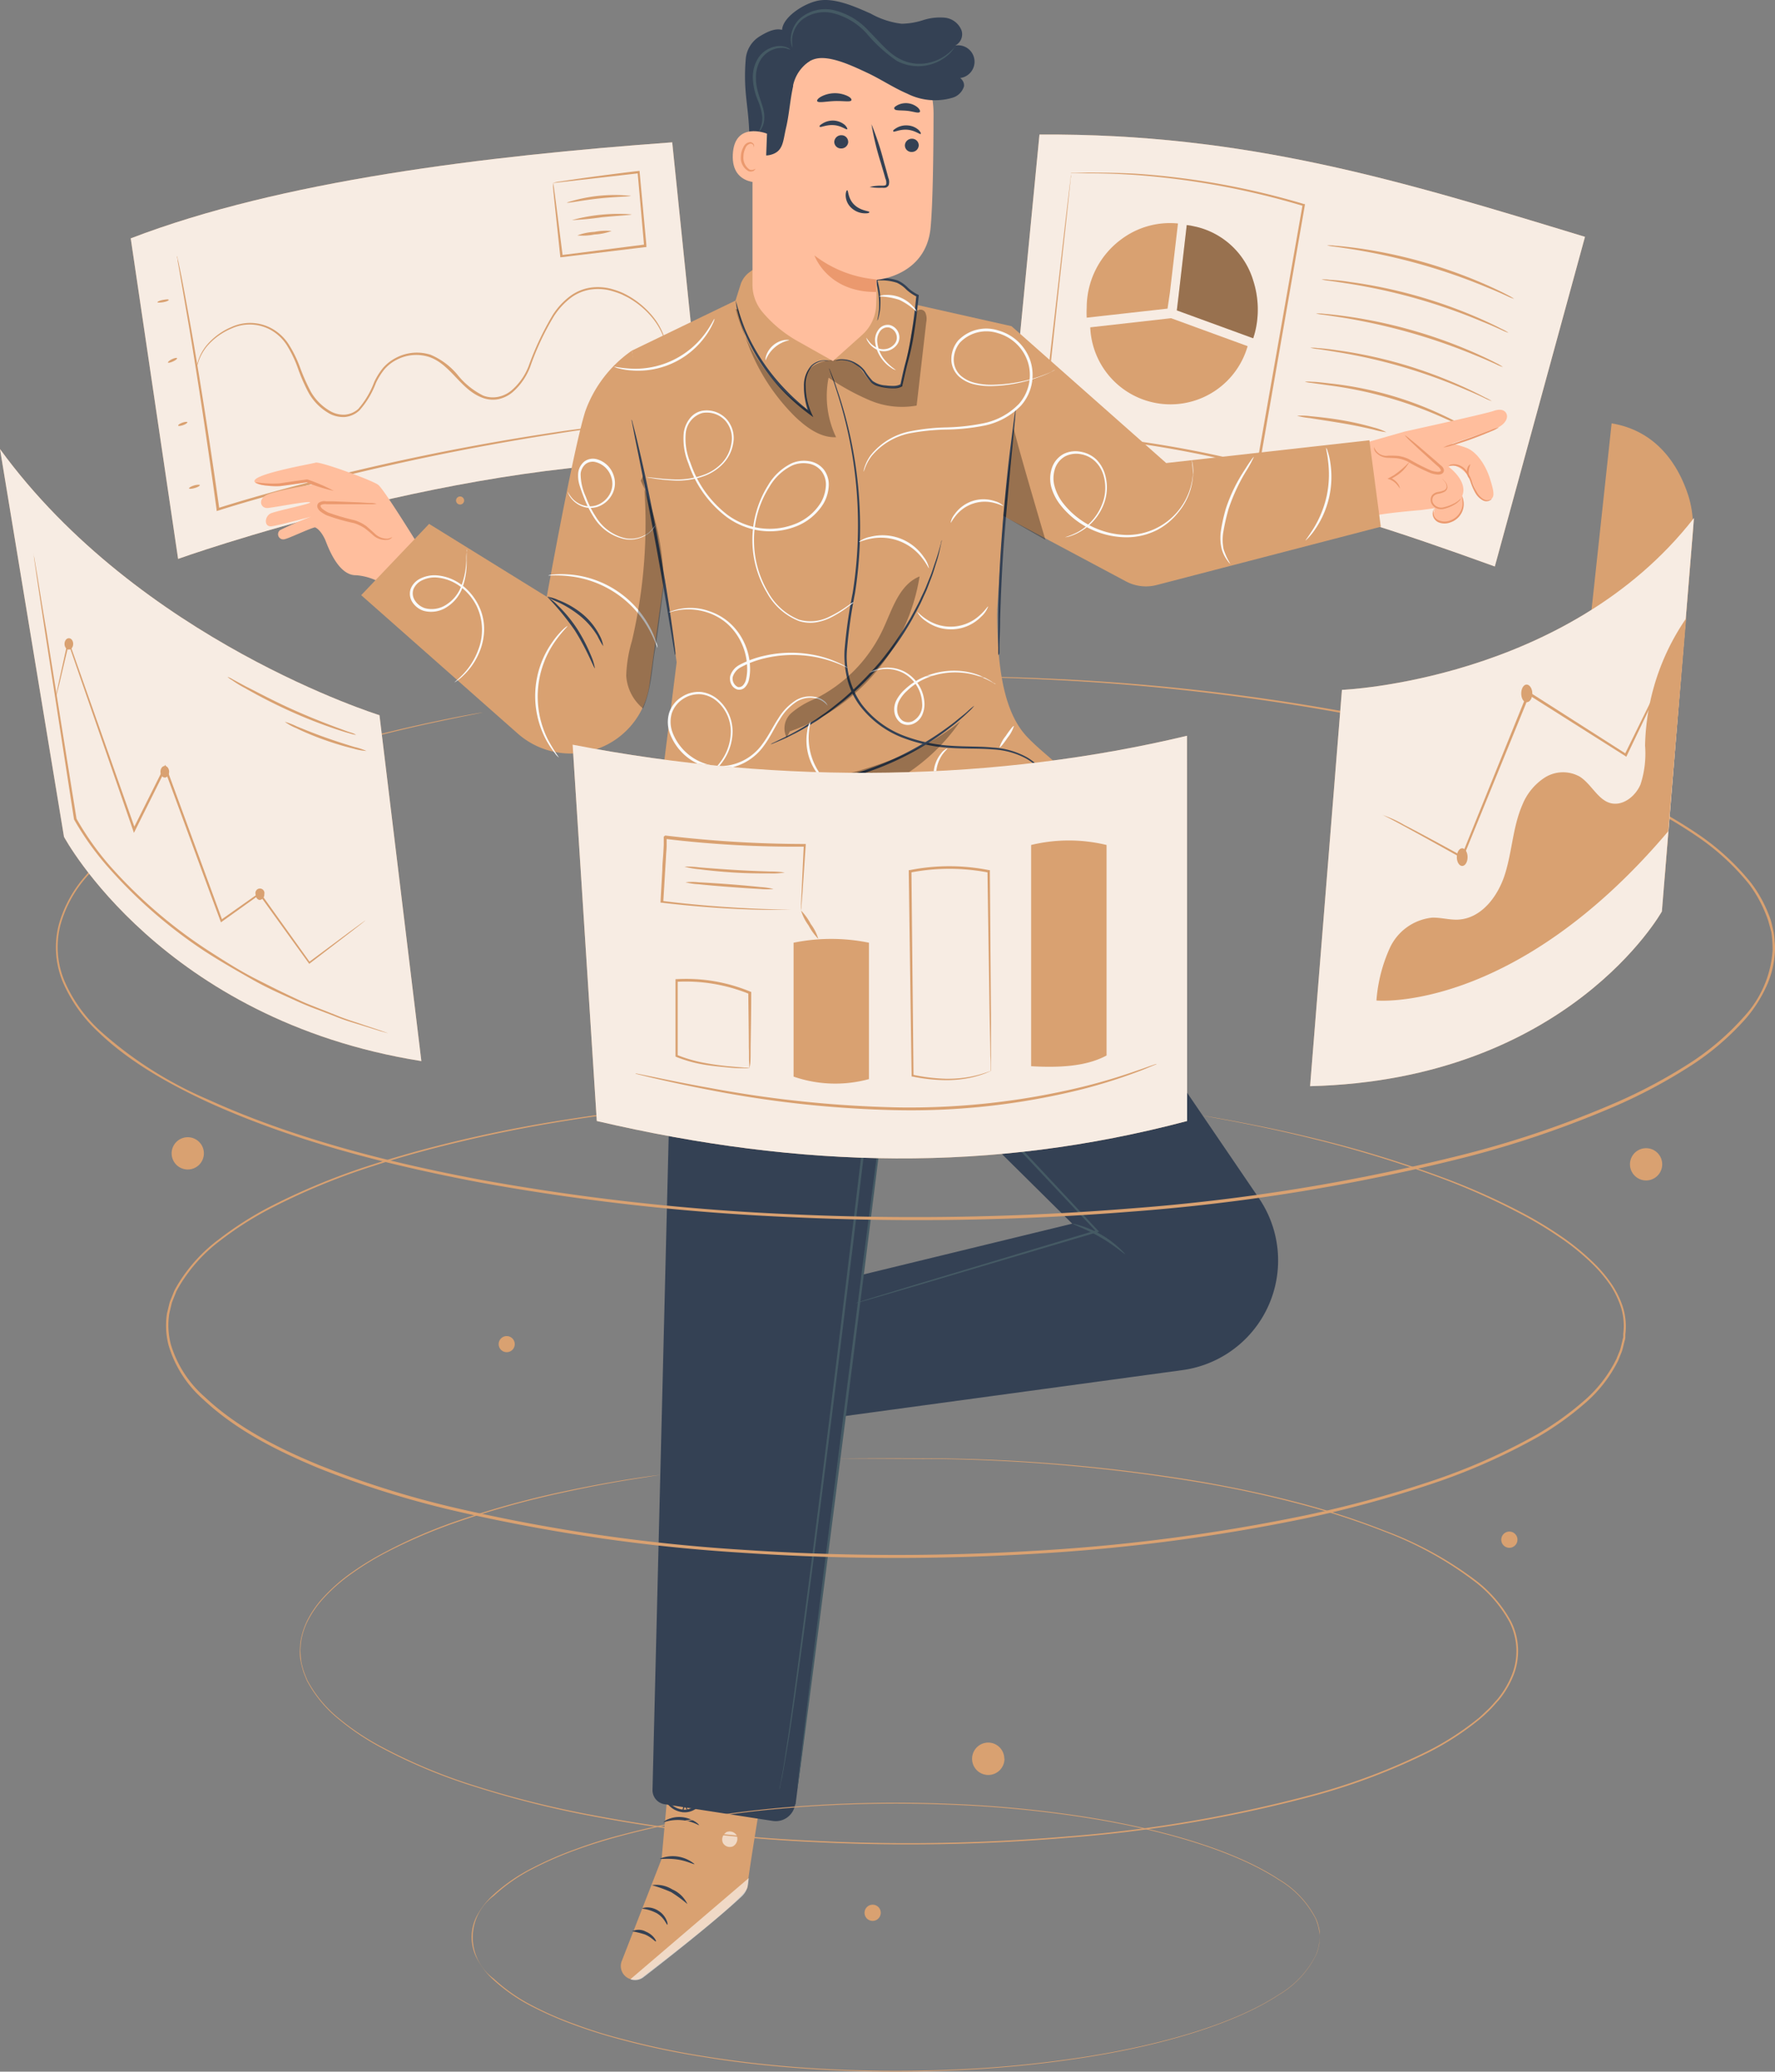<svg xmlns="http://www.w3.org/2000/svg" width="230.236" height="268.594" viewBox="0 0 230.236 268.594"><rect x="0" y="0" width="230.236" height="268.594" fill="#808080" stroke="none"/><defs><style>.a{fill:#d9a171;}.b{opacity:0.8;}.c{fill:#fff;}.d{opacity:0.3;}.e{fill:#ffbe9d;}.f{fill:#eb996e;}.g{opacity:0.6;}.h{fill:#344154;}.i{fill:#455a64;}.j{fill:#fafafa;}</style></defs><g transform="translate(-1625.148 8431.942)"><g transform="translate(1642.101 -8414.503)"><path class="a" d="M190.8,99.37c-24.287,1.76-50.813,4.983-70.235,12.45l6.144,41.557s37.705-13.493,68.357-12.568Z" transform="translate(-120.56 -98.354)"/><g class="b" transform="translate(0 1.016)"><path class="c" d="M190.8,99.37c-24.287,1.76-50.813,4.983-70.235,12.45l6.144,41.557s37.705-13.493,68.357-12.568Z" transform="translate(-120.56 -99.37)"/></g><path class="a" d="M191.141,140.521l-.237.044-.688.1-2.625.325c-1.153.14-2.558.311-4.192.547s-3.49.473-5.537.813a322.4,322.4,0,0,0-31.731,6.55c-4.258,1.1-8.362,2.218-12.117,3.416l-.192.052v-.192c-1.309-9.53-2.58-17.744-3.556-23.584-.5-2.9-.9-5.242-1.176-6.824-.133-.776-.244-1.39-.318-1.819a2.217,2.217,0,0,0-.074-.473.6.6,0,0,1,0-.163.614.614,0,0,1,.044.155,2.74,2.74,0,0,0,.1.466l.377,1.811c.318,1.582.739,3.9,1.264,6.8,1.035,5.818,2.344,14.047,3.7,23.592l-.214-.133c3.763-1.19,7.859-2.336,12.14-3.43a309.635,309.635,0,0,1,31.791-6.439c2.048-.318,3.933-.532,5.552-.739s3.046-.37,4.2-.488l2.662-.266.688-.059A.74.74,0,0,1,191.141,140.521Z" transform="translate(-122.68 -103.552)"/><path class="a" d="M192.879,131.856l-.281-.835a8.916,8.916,0,0,0-1.257-2.144,10.957,10.957,0,0,0-2.957-2.588c-.318-.207-.688-.362-1.05-.554a9.5,9.5,0,0,0-1.19-.429,6.557,6.557,0,0,0-2.706-.259,5.678,5.678,0,0,0-2.75,1.079,9.286,9.286,0,0,0-2.218,2.4,34.559,34.559,0,0,0-3.09,6.587,8.2,8.2,0,0,1-2.284,3.275,4.258,4.258,0,0,1-1.893.909,3.837,3.837,0,0,1-2.137-.244c-2.765-1.094-4-4.288-6.794-5.242a5.463,5.463,0,0,0-4.148.34,5.219,5.219,0,0,0-1.649,1.272,8.931,8.931,0,0,0-1.094,1.752,11.3,11.3,0,0,1-2.144,3.571,3.186,3.186,0,0,1-1.885.85,3.756,3.756,0,0,1-1.967-.421,7.075,7.075,0,0,1-2.713-2.669,22.655,22.655,0,0,1-1.434-3.275,15.569,15.569,0,0,0-1.427-2.957,5.914,5.914,0,0,0-2.166-2.011,5.634,5.634,0,0,0-4.976-.148,8.539,8.539,0,0,0-3.172,2.277,6.232,6.232,0,0,0-1.183,2.174c-.17.54-.192.85-.214.843a3.784,3.784,0,0,1,.148-.865,6,6,0,0,1,1.146-2.218,8.495,8.495,0,0,1,3.194-2.373,5.826,5.826,0,0,1,5.175.111,6.188,6.188,0,0,1,2.284,2.085,15.63,15.63,0,0,1,1.479,3,24.5,24.5,0,0,0,1.434,3.216,6.779,6.779,0,0,0,2.625,2.543,3.453,3.453,0,0,0,1.8.384,2.957,2.957,0,0,0,1.7-.739,11.249,11.249,0,0,0,2.063-3.475,8.872,8.872,0,0,1,1.139-1.833,5.693,5.693,0,0,1,1.752-1.353,5.811,5.811,0,0,1,4.436-.362,9.168,9.168,0,0,1,3.549,2.676,9.892,9.892,0,0,0,3.275,2.617,3.453,3.453,0,0,0,1.915.163,3.874,3.874,0,0,0,1.745-.835,7.889,7.889,0,0,0,2.218-3.142,37.609,37.609,0,0,1,3.142-6.654A9.264,9.264,0,0,1,180.6,125.9a5.959,5.959,0,0,1,2.876-1.109,6.839,6.839,0,0,1,2.787.3,8.877,8.877,0,0,1,1.212.458,11.3,11.3,0,0,1,4.022,3.275,8.532,8.532,0,0,1,1.212,2.218,6.613,6.613,0,0,1,.17.658A.58.58,0,0,1,192.879,131.856Z" transform="translate(-123.568 -104.971)"/><path class="a" d="M126.719,126.975c0,.089-.3.229-.739.3s-.739.067-.739,0,.3-.229.739-.3S126.682,126.864,126.719,126.975Z" transform="translate(-121.78 -105.532)"/><path class="a" d="M128.273,137.2c.044.1-.192.281-.532.436s-.651.214-.651.126.2-.274.532-.429S128.236,137.133,128.273,137.2Z" transform="translate(-122.262 -108.207)"/><path class="a" d="M130.085,148.441c0,.089-.214.251-.554.37s-.651.14-.651.052.214-.251.547-.37S130.048,148.352,130.085,148.441Z" transform="translate(-122.729 -111.132)"/><path class="a" d="M132.2,159.462c0,.1-.259.266-.658.377s-.695.14-.739.052.244-.259.614-.377S132.159,159.381,132.2,159.462Z" transform="translate(-123.228 -114.005)"/><path class="a" d="M194.64,105.957a3.7,3.7,0,0,1,.8-.185l2.255-.34c1.967-.274,4.724-.651,8.036-1.042h.155v.163c.259,2.787.554,6,.872,9.4v.311h-.163l-10.861,1.309h-.148v-.14c-.3-2.854-.554-5.242-.739-6.942-.081-.8-.14-1.434-.192-1.915a6.545,6.545,0,0,1,0-.658c.052.229.089.458.118.695.074.481.155,1.131.266,1.967.214,1.686.51,4.037.872,6.853l-.163-.133L206.6,113.92l-.148.185v-.14c-.3-3.408-.584-6.654-.835-9.411l.17.133Z" transform="translate(-139.871 -99.662)"/><path class="a" d="M205.37,108.712c0,.1-1.863.1-4.148.347s-4.111.651-4.133.525a20.146,20.146,0,0,1,8.28-.872Z" transform="translate(-140.51 -100.761)"/><path class="a" d="M205.718,111.978c0,.1-1.745.163-3.874.377a38.768,38.768,0,0,1-3.874.37,22.6,22.6,0,0,1,7.748-.739Z" transform="translate(-140.739 -101.625)"/><path class="a" d="M203.366,114.9a7.319,7.319,0,0,1-2.218.458,7.911,7.911,0,0,1-2.218.118,7.275,7.275,0,0,1,2.218-.458,7.962,7.962,0,0,1,2.218-.118Z" transform="translate(-140.99 -102.394)"/><path class="a" d="M349.311,111.262c-23.784-7.245-43.849-13.433-70.76-13.263l-4.111,42.341c27.983,2.477,37.343,4.31,63.175,13.663Z" transform="translate(-160.674 -97.995)"/><g class="b" transform="translate(113.766)"><path class="c" d="M349.311,111.262c-23.784-7.245-43.849-13.433-70.76-13.263l-4.111,42.341c27.983,2.477,37.343,4.31,63.175,13.663Z" transform="translate(-274.44 -97.995)"/></g><path class="a" d="M299.071,122.564l1.05-8.983a10.52,10.52,0,0,0-7.327,2.033,11.016,11.016,0,0,0-4.51,8.872,12.89,12.89,0,0,0,0,1.309h0l10.484-1.175Z" transform="translate(-164.279 -102.045)"/><path class="a" d="M314.044,121.194a10.173,10.173,0,0,0-7.474-7.1l-.318-.067-.2-.044-.614-.1h-.052l-1.035,8.946-.251,2.114,9.907,3.615h0a11.223,11.223,0,0,0,.51-2.3,12.258,12.258,0,0,0-.473-5.072Z" transform="translate(-168.406 -102.139)"/><g class="d" transform="translate(135.694 11.751)"><path d="M314.044,121.194a10.173,10.173,0,0,0-7.474-7.1l-.318-.067-.2-.044-.614-.1h-.052l-1.035,8.946-.251,2.114,9.907,3.615h0a11.223,11.223,0,0,0,.51-2.3,12.258,12.258,0,0,0-.473-5.072Z" transform="translate(-304.1 -113.89)"/></g><path class="a" d="M299.393,130.21l-10.483,1.183a10.412,10.412,0,0,0,20.413,2.44l-9.907-3.615" transform="translate(-164.446 -106.393)"/><path class="a" d="M354.722,124.37a5.915,5.915,0,0,1-.924-.37c-.584-.266-1.434-.658-2.5-1.079a75.536,75.536,0,0,0-8.436-2.957A78.54,78.54,0,0,0,334.124,118c-1.131-.185-2.055-.311-2.691-.4a4.983,4.983,0,0,1-.983-.17,5.692,5.692,0,0,1,1.005.044c.658.044,1.567.14,2.706.288a63.382,63.382,0,0,1,17.241,4.916c1.042.473,1.885.88,2.455,1.183A6.374,6.374,0,0,1,354.722,124.37Z" transform="translate(-175.275 -103.06)"/><path class="a" d="M353.752,130.334a6.73,6.73,0,0,1-.924-.377c-.584-.266-1.442-.658-2.5-1.079a74.581,74.581,0,0,0-17.182-4.9c-1.124-.177-2.048-.311-2.684-.4a6.358,6.358,0,0,1-.983-.17,4.585,4.585,0,0,1,1.005.044,23.763,23.763,0,0,1,2.706.288,62.925,62.925,0,0,1,17.233,4.916c1.05.473,1.885.88,2.462,1.183A5.027,5.027,0,0,1,353.752,130.334Z" transform="translate(-175.022 -104.617)"/><path class="a" d="M352.774,136.328a5.273,5.273,0,0,1-.924-.377c-.584-.259-1.434-.651-2.5-1.079a77.141,77.141,0,0,0-8.436-2.957,78.539,78.539,0,0,0-8.739-1.967c-1.131-.177-2.048-.311-2.691-.4a4.82,4.82,0,0,1-.976-.17,6.437,6.437,0,0,1,1,.037c.658.052,1.567.148,2.706.3a63.583,63.583,0,0,1,8.79,1.848,62.382,62.382,0,0,1,8.45,3.076c1.05.473,1.885.88,2.454,1.176a5.471,5.471,0,0,1,.865.518Z" transform="translate(-174.769 -106.175)"/><path class="a" d="M351.075,142.315a6.316,6.316,0,0,1-.895-.37c-.569-.274-1.39-.658-2.41-1.079a70.562,70.562,0,0,0-16.672-4.9c-1.1-.185-1.967-.318-2.617-.407a4.671,4.671,0,0,1-.961-.17,5.4,5.4,0,0,1,.976.044c.621.037,1.523.133,2.625.3a59.262,59.262,0,0,1,8.546,1.848,60.2,60.2,0,0,1,8.169,3.09c1.013.473,1.826.88,2.373,1.175a5.5,5.5,0,0,1,.865.473Z" transform="translate(-174.511 -107.742)"/><path class="a" d="M347.69,147.39a4.718,4.718,0,0,1-.806-.325l-2.166-.961a52.927,52.927,0,0,0-14.949-4.281l-2.351-.325a5.473,5.473,0,0,1-.858-.148,3.387,3.387,0,0,1,.865,0c.569,0,1.375.1,2.366.214a45.712,45.712,0,0,1,15.023,4.281c.917.436,1.634.806,2.129,1.072a4.043,4.043,0,0,1,.747.473Z" transform="translate(-174.261 -109.29)"/><path class="a" d="M336.768,149.443a10.27,10.27,0,0,1-1.693-.347c-1.035-.237-2.469-.554-4.066-.821s-3.061-.481-4.118-.658a10.35,10.35,0,0,1-1.7-.3,7.954,7.954,0,0,1,1.73.052c1.065.1,2.536.251,4.148.532a38.1,38.1,0,0,1,4.066.932,7.482,7.482,0,0,1,1.634.606Z" transform="translate(-173.904 -110.847)"/><path class="a" d="M284.179,104.732h.554l1.634-.052c1.442,0,3.541,0,6.21.14a99.328,99.328,0,0,1,21.817,3.933h.118v.126c-1.634,9.389-3.586,20.546-5.671,32.486-.089.481-.17.968-.259,1.442v.177l-.185-.044a141.315,141.315,0,0,0-14.564-3c-4.695-.739-9.168-1.235-13.352-1.479h-.163V138.3c1.146-10.018,2.114-18.4,2.787-24.309.34-2.957.614-5.242.8-6.809.089-.776.17-1.375.214-1.789a2.919,2.919,0,0,1,.059-.458c0-.118,0-.155,0-.148a.6.6,0,0,1,0,.163,2,2,0,0,1-.044.473c-.037.429-.1,1.035-.185,1.826-.163,1.6-.414,3.926-.739,6.853-.658,5.915-1.545,14.247-2.625,24.242l-.14-.17c4.185.251,8.68.739,13.382,1.479a142.528,142.528,0,0,1,14.631,2.965l-.214.133c.089-.466.17-.954.259-1.442,2.1-11.933,4.066-23.089,5.715-32.471l.1.17a101.647,101.647,0,0,0-21.743-4.022c-2.662-.177-4.769-.222-6.181-.214h-2.218Z" transform="translate(-162.207 -99.738)"/></g><g transform="translate(1658.152 -8431.942)"><path class="a" d="M250.11,218.323l23.192,5.138,3.549-5.138-.569-6.609-3.527-3.223H260.608L249.26,218.707" transform="translate(-170.162 -109.36)"/><g class="d" transform="translate(79.098 99.13)"><path d="M250.11,218.323l23.192,5.138,3.549-5.138-.569-6.609-3.527-3.223H260.608L249.26,218.707" transform="translate(-249.26 -208.49)"/></g><path class="e" d="M296.057,154.342l29.284-3.933,4.584-1.309s10.557-2.321,11.541-2.676c1.139-.407,1.612.044,1.73.473.185.651-.458,1.419-1.427,1.8-.325.126-5.678,1.959-5.678,1.959a14.045,14.045,0,0,1,1.811.525c1.272.436,2.5,2.085,3.112,4.014s.628,2.514-.118,2.787a1.02,1.02,0,0,1-.85-.118,2.033,2.033,0,0,1-.88-1.1c-1.028-3.068-2.957-3.312-2.957-3.312l-.606.17s1.967,1.383,1.967,3.061a1.944,1.944,0,0,1-.155.739,2.543,2.543,0,0,1-2.824,3.342c-.421-.081-.88-.333-.939-.739a1.264,1.264,0,0,1,.14-.658,1.676,1.676,0,0,1,.1-.347l-1.76.244s-3.978.325-5.685.651l-27.414,8.258a7.1,7.1,0,0,1-8.872-4.732.551.551,0,0,1,0-.1h0a7.1,7.1,0,0,1,4.894-8.761,7.949,7.949,0,0,1,1-.237Z" transform="translate(-180.755 -93.139)"/><path class="e" d="M338.77,152.31a1.479,1.479,0,0,0,1.264,1.168c.6.126,1.227.044,1.841.126,1.819.244,3.238,1.907,5.072,2.063.251,0,.584,0,.651-.274s-.118-.444-.3-.6l-4.591-4.044" transform="translate(-193.495 -94.308)"/><path class="f" d="M342.717,150.75a3.462,3.462,0,0,1,.54.392c.325.266.806.651,1.383,1.146l2.018,1.737.577.51c.177.17.481.325.532.739a.51.51,0,0,1-.311.481,1.035,1.035,0,0,1-.5.081,3.646,3.646,0,0,1-.88-.177,24.132,24.132,0,0,1-2.957-1.479,4.266,4.266,0,0,0-1.309-.436c-.429-.067-.843-.052-1.227-.081a2.151,2.151,0,0,1-1.671-.739.806.806,0,0,1-.2-.658,1.663,1.663,0,0,0,1.878,1.116c.421,0,.843,0,1.257.037a4.909,4.909,0,0,1,1.4.429,25.871,25.871,0,0,0,2.9,1.479,3.651,3.651,0,0,0,.791.155c.251,0,.473-.074.444-.2a1.272,1.272,0,0,0-.407-.518l-.577-.51-1.967-1.789-1.309-1.235C342.857,150.935,342.694,150.772,342.717,150.75Z" transform="translate(-193.479 -94.308)"/><path class="f" d="M351.71,156.077a2.344,2.344,0,0,1,1.153,0,1.885,1.885,0,0,1,1.005.651,5,5,0,0,1,.739,1.375,7.488,7.488,0,0,0,.651,1.479,2.506,2.506,0,0,0,.961.924.961.961,0,0,0,.895,0,.6.6,0,0,0,.259-.2s-.111.052-.288.126a1,1,0,0,1-.8-.081,2.6,2.6,0,0,1-.85-.895,8.13,8.13,0,0,1-.658-1.434,4.688,4.688,0,0,0-.739-1.412,2.1,2.1,0,0,0-1.124-.739,1.834,1.834,0,0,0-.895,0,2.129,2.129,0,0,0-.31.207Z" transform="translate(-196.869 -95.629)"/><path class="f" d="M358.071,149.35a6.024,6.024,0,0,0-1.065.362l-2.543.939-2.543.895a5.476,5.476,0,0,0-1.05.4,5.072,5.072,0,0,0,1.1-.251c.658-.185,1.59-.473,2.58-.835s1.893-.739,2.528-1A5.019,5.019,0,0,0,358.071,149.35Z" transform="translate(-196.65 -93.943)"/><path class="f" d="M350.141,158.37s.081.111.229.274a1.027,1.027,0,0,1,.333.806.555.555,0,0,1-.348.429,2.959,2.959,0,0,1-.739.2,1.279,1.279,0,0,0-.791.414,1.1,1.1,0,0,0-.126.969,1.22,1.22,0,0,0,.651.7,1.478,1.478,0,0,0,.88.133,4.894,4.894,0,0,0,1.353-.5,2.957,2.957,0,0,0,.791-.584.74.74,0,0,0,.177-.311,1.987,1.987,0,0,1-.244.244,3.186,3.186,0,0,1-.791.5,5.227,5.227,0,0,1-1.316.451,1.205,1.205,0,0,1-1.309-.7.88.88,0,0,1,.089-.739,1.087,1.087,0,0,1,.665-.34,2.958,2.958,0,0,0,.739-.237.739.739,0,0,0,.421-.577,1.124,1.124,0,0,0-.429-.887A1.648,1.648,0,0,0,350.141,158.37Z" transform="translate(-196.068 -96.295)"/><path class="f" d="M349.6,162.836a.5.5,0,0,0-.288.14.954.954,0,0,0-.325.806,1.286,1.286,0,0,0,.747,1.042,2.092,2.092,0,0,0,1.582,0,2.484,2.484,0,0,0,1.264-.961,2.424,2.424,0,0,0,.429-1.22,2.291,2.291,0,0,0-.1-.865.74.74,0,0,0-.133-.288,4.52,4.52,0,0,1,.074,1.139,2.425,2.425,0,0,1-1.6,1.959,1.907,1.907,0,0,1-1.427,0,1.116,1.116,0,0,1-.739-.865.917.917,0,0,1,.229-.739C349.506,162.895,349.617,162.858,349.6,162.836Z" transform="translate(-196.158 -97.108)"/><path class="f" d="M342.662,158.845a1.064,1.064,0,0,0-.185-.51,2.144,2.144,0,0,0-1.072-.872v.192a5.18,5.18,0,0,0,.658-.362A4.85,4.85,0,0,0,343.9,155.4a12.353,12.353,0,0,1-1.967,1.7c-.222.14-.436.259-.651.37l-.229.118.237.074a2.262,2.262,0,0,1,1.028.739C342.558,158.668,342.632,158.853,342.662,158.845Z" transform="translate(-194.09 -95.52)"/><path class="f" d="M355.413,155.82a1.043,1.043,0,0,0-.414.872c-.037.547.222.924.274.887s-.081-.4-.044-.872S355.472,155.857,355.413,155.82Z" transform="translate(-197.725 -95.63)"/><path class="e" d="M163.348,165.931s-4.273-6.927-5.013-7.511-7.526-3.068-8.132-2.883-8.783,1.575-7.859,2.551,6.654-.081,6.654-.081l.739.384s-4.946.791-5.988,1.39-.651,1.723.281,1.634,5.175-.924,5.456-.739-4.672,1.161-5.175,1.479c-.739.429-.784,1.693.118,1.634.532,0,5.175-1.242,5.175-1.242a42.071,42.071,0,0,0-4.022,1.745.673.673,0,0,0,.658,1.153c.547-.118,3.15-1.36,3.881-1.523,0,0,.658.185,1.309,1.575.288.658,1.612,4.687,4.029,4.636a7.579,7.579,0,0,1,4.251,1.715Z" transform="translate(-142.272 -95.553)"/><path class="f" d="M142.43,158.867a3.644,3.644,0,0,0,1.479.414,8.632,8.632,0,0,0,1.693.074c.651-.074,1.309-.17,2.026-.274l1.538-.222h-.1a21.153,21.153,0,0,0,3.541,1.109,22.8,22.8,0,0,0-3.416-1.479h-.089l-1.523.207-2.011.3a12.157,12.157,0,0,1-1.641,0C143.021,158.963,142.445,158.823,142.43,158.867Z" transform="translate(-142.313 -96.326)"/><path class="e" d="M163.079,166.918a1.634,1.634,0,0,1-1.9,0,19.968,19.968,0,0,1-1.6-1.309c-1.663-1.176-4.066-.895-5.678-2.151-.222-.17-.444-.458-.325-.739s.436-.259.7-.259l6.757.163" transform="translate(-145.211 -97.361)"/><path class="f" d="M160.973,162.622a2.959,2.959,0,0,0-.739-.089c-.473,0-1.153-.074-1.967-.1l-2.957-.118h-.858a1.3,1.3,0,0,0-.991.207.584.584,0,0,0-.111.658,1.146,1.146,0,0,0,.34.436,4.534,4.534,0,0,0,.843.518,26.417,26.417,0,0,0,3.512,1.005,5.375,5.375,0,0,1,1.383.651,13.394,13.394,0,0,1,1.05.865,2.388,2.388,0,0,0,1.9.658.917.917,0,0,0,.658-.37,2.1,2.1,0,0,1-.658.222,2.351,2.351,0,0,1-1.7-.739c-.311-.266-.658-.606-1.05-.917a5.263,5.263,0,0,0-1.479-.739,29.484,29.484,0,0,1-3.438-1.005,3.873,3.873,0,0,1-.739-.466c-.222-.177-.325-.421-.207-.51a1.368,1.368,0,0,1,.739-.1h5.774a2.618,2.618,0,0,0,.695-.059Z" transform="translate(-145.145 -97.316)"/><path class="a" d="M213.4,377.18l-1.56,17.174L206.668,407.6a1.774,1.774,0,0,0,1.013,2.292l.111.037h0a1.767,1.767,0,0,0,1.6-.274c2.9-2.218,13.537-10.4,13.581-11.666.052-1.479,2.854-18.039,2.854-18.039Z" transform="translate(-159.028 -153.335)"/><g class="g" transform="translate(48.786 243.496)"><path class="c" d="M208.26,416.861l15.333-13.1-.081.739a2.647,2.647,0,0,1-.828,1.641c-1.227,1.153-4.709,4.273-12.753,10.483a1.767,1.767,0,0,1-1.649.274Z" transform="translate(-208.26 -403.76)"/></g><g class="g" transform="translate(60.672 237.451)"><path class="c" d="M224.871,395.7a1.072,1.072,0,0,0-.444,1.36,1.02,1.02,0,0,0,1.309.451,1.131,1.131,0,0,0,.473-1.434,1.072,1.072,0,0,0-1.479-.325" transform="translate(-224.336 -395.582)"/></g><path class="h" d="M213.563,411.147c-.111.037-.392-.909-1.36-1.479a5.359,5.359,0,0,0-1.922-.606c0-.037.222-.148.651-.163a2.713,2.713,0,0,1,1.479.451,2.661,2.661,0,0,1,1.028,1.183C213.607,410.9,213.6,411.147,213.563,411.147Z" transform="translate(-160 -161.604)"/><path class="h" d="M211.616,414.339c-.081.066-.577-.554-1.434-.909a14,14,0,0,0-1.641-.407,1.952,1.952,0,0,1,1.8.059C211.3,413.481,211.719,414.3,211.616,414.339Z" transform="translate(-159.547 -162.629)"/><path class="h" d="M216.613,407.44a17.534,17.534,0,0,0-2.122-1.553,19.135,19.135,0,0,0-2.492-.9,3.933,3.933,0,0,1,2.654.555,3.881,3.881,0,0,1,1.959,1.9Z" transform="translate(-160.449 -160.572)"/><path class="h" d="M217.9,400.94c-.059.1-.961-.407-2.218-.591s-2.218,0-2.262-.111A4.436,4.436,0,0,1,217.9,400.94Z" transform="translate(-160.819 -159.262)"/><path class="h" d="M218.621,394.122a5.811,5.811,0,0,0-4.621-.37,1.62,1.62,0,0,1,.614-.407,3.653,3.653,0,0,1,1.752-.281,3.94,3.94,0,0,1,1.7.547C218.488,393.864,218.665,394.085,218.621,394.122Z" transform="translate(-160.97 -157.472)"/><path class="h" d="M216.537,391.177a1.523,1.523,0,0,1,.052-.658,4.635,4.635,0,0,1,.739-1.641,2.085,2.085,0,0,1,.961-.858.739.739,0,0,1,.784.251,1.146,1.146,0,0,1,.177.806,2.484,2.484,0,0,1-2.432,2.048,2.9,2.9,0,0,1-2.662-1.826,1.028,1.028,0,0,1,.044-.835.739.739,0,0,1,.739-.281,2.358,2.358,0,0,1,1.057.739,5.071,5.071,0,0,1,1.028,1.479,1.648,1.648,0,0,1,.192.621,8.184,8.184,0,0,0-1.4-1.9,2.321,2.321,0,0,0-.946-.6.384.384,0,0,0-.421.155.739.739,0,0,0,0,.547,2.573,2.573,0,0,0,2.321,1.56,2.166,2.166,0,0,0,2.1-1.708.821.821,0,0,0-.111-.562.362.362,0,0,0-.421-.148,1.774,1.774,0,0,0-.835.739A6.817,6.817,0,0,0,216.537,391.177Z" transform="translate(-160.993 -156.153)"/><path class="h" d="M230.666,346.551,243.523,244.7l-4.14-23.7-24.242,1.309-3.031,122.335a1.848,1.848,0,0,0,1.479,1.885l14.128,2.181a2.543,2.543,0,0,0,2.891-2.129.126.126,0,0,1,.059-.03Z" transform="translate(-160.477 -112.621)"/><path class="h" d="M250.482,246.307l23.4,23.163-33.661,8.184,2.4,17,45.557-6.2a14.357,14.357,0,0,0,9.7-5.826h0a14.343,14.343,0,0,0,.222-16.457l-35.487-52.1-15.9,5.116Z" transform="translate(-167.805 -110.817)"/><path class="i" d="M252.35,249.71a26.719,26.719,0,0,1,1.294,5.915,13.566,13.566,0,0,1-.813-2.905,14.048,14.048,0,0,1-.481-3.009Z" transform="translate(-170.967 -120.105)"/><path class="i" d="M244.237,288.955l.554-.185,1.641-.51,6.277-1.907,22.838-6.861-.059.214L247.4,249.823l.3-.089c-.562,4.695-1.146,9.611-1.73,14.609-2.9,24.242-5.626,46.207-7.726,62.1-1.042,7.874-1.93,14.313-2.617,18.749-.37,2.218-.651,3.933-.872,5.079-.118.569-.222,1-.281,1.309a2.85,2.85,0,0,1-.111.444,2.091,2.091,0,0,1,.074-.451c.074-.3.148-.739.251-1.309.237-1.153.458-2.876.813-5.087.651-4.436,1.479-10.846,2.528-18.786,2.048-15.873,4.732-37.831,7.622-62.1.6-5.005,1.183-9.914,1.737-14.616l.037-.355.251.259,28.013,29.965.141.155-.2.059-22.874,6.765-6.306,1.841-1.641.466A1.8,1.8,0,0,1,244.237,288.955Z" transform="translate(-166.277 -120.004)"/><path class="i" d="M237.5,354.188c-.089,0,2.58-21.618,5.966-48.277s6.218-48.248,6.306-48.24-2.573,21.625-5.988,48.3S237.6,354.2,237.5,354.188Z" transform="translate(-167.095 -122.18)"/><path class="i" d="M249,235.13a7.461,7.461,0,0,1,.532,1.575c.288.983.658,2.366.983,3.9s.584,2.957.739,3.926a7.835,7.835,0,0,1,.163,1.663,8.786,8.786,0,0,1-.4-1.619c-.244-1.124-.525-2.454-.835-3.933s-.651-2.795-.88-3.933a7.667,7.667,0,0,1-.3-1.582Z" transform="translate(-170.094 -116.305)"/><path class="i" d="M250.823,232.361a.909.909,0,0,1,.946-.111,1.131,1.131,0,0,1,.739.843,1.205,1.205,0,0,1-.532,1.242,1.176,1.176,0,0,1-1.309-.133,1,1,0,0,1-.3-1.057.976.976,0,0,1,.444-.584c.148-.089.244-.089.251-.067a1.331,1.331,0,0,0-.458.7.739.739,0,0,0,.266.739.9.9,0,0,0,.976.081.939.939,0,0,0,.392-.895.9.9,0,0,0-.5-.658A1.708,1.708,0,0,0,250.823,232.361Z" transform="translate(-170.438 -115.532)"/><path class="i" d="M292.661,292.95c-.074.074-1.39-1.139-3.275-2.218s-3.593-1.649-3.556-1.752a12.908,12.908,0,0,1,6.831,3.978Z" transform="translate(-179.695 -130.342)"/><path class="a" d="M221.933,125.543,208.5,132.027l5.8,40.411-2.277,18.135a7.075,7.075,0,0,0,2.366,6.218h0l21.692-.421,15.178-8.332,6.979-1.176-2.861-13.81,1.316-19.577,15.873,8.465a5.508,5.508,0,0,0,3.992.481l29.077-7.556-1.479-11.215L277.8,146.606l-20.065-17.744-14.942-3.357-2.647-4.436H224.832l-1.094.8a3.253,3.253,0,0,0-1.109,1.479Z" transform="translate(-159.536 -86.571)"/><path class="a" d="M196.118,135.89a16.2,16.2,0,0,0-6.048,7.866c-1.53,4.769-5,24.05-5,24.05l-15.26-9.448L161,167.6l20.309,17.943a10.35,10.35,0,0,0,11.326,1.567h0a10.35,10.35,0,0,0,5.759-7.925l2.528-18.283Z" transform="translate(-147.154 -90.434)"/><path class="e" d="M265.962,213.55l-.946-1.39-10.047,1.848-1.848,4.281Z" transform="translate(-171.168 -110.317)"/><path class="a" d="M216.46,212.526c8.975,3.615,18.564,2.284,27.1-2.218,2.588-1.368,4.976-3.068,7.571-4.436a15.894,15.894,0,0,1,8.376-2.137,8.218,8.218,0,0,1,7.023,4.488c1.168,2.676,0,6.321-2.75,7.327l.969.865a8.7,8.7,0,0,0,3.978-11.289c-1.479-3.053-4.673-4.88-6.994-7.393-3.416-3.7-3.771-10.772-3.793-16.3" transform="translate(-161.611 -102.306)"/><path class="h" d="M238.825,134.937a4.777,4.777,0,0,1-.651,0,2.543,2.543,0,0,0-1.6.739,3.778,3.778,0,0,0-.791,2.565,8.74,8.74,0,0,0,.739,3.438l.259.562-.488-.362a27.235,27.235,0,0,1-3.393-2.957,25,25,0,0,1-5.175-7.97,18.965,18.965,0,0,1-.85-2.765,7.283,7.283,0,0,1-.148-1.057,30.167,30.167,0,0,0,1.22,3.734,26.23,26.23,0,0,0,5.242,7.822,27.547,27.547,0,0,0,3.327,2.957l-.244.207a8.133,8.133,0,0,1-.554-1.841,8.586,8.586,0,0,1-.155-1.737,3.9,3.9,0,0,1,.924-2.7,2.521,2.521,0,0,1,1.73-.7A2.714,2.714,0,0,1,238.825,134.937Z" transform="translate(-164.288 -88.151)"/><path class="a" d="M244.17,133.963a3.518,3.518,0,0,1,3.541,1.124c.525.606.821,1.434,1.479,1.826s2.876.7,3.512.214c0,0,.384-1.87.591-2.617a58.515,58.515,0,0,0,1.479-8.968c-2.114-1.028-1.53-2.381-5.338-2.114a9.611,9.611,0,0,1,.14,5.36" transform="translate(-168.835 -87.177)"/><path class="h" d="M249.634,128.71c-.044,0,.133-.5.214-1.434a10.44,10.44,0,0,0-.473-3.881l-.044-.163h.155a6.528,6.528,0,0,1,2.8.251,4.369,4.369,0,0,1,1.316.939,5.175,5.175,0,0,0,1.309.9l.1.052v.111c-.17,1.6-.362,3.327-.651,5.123a32.941,32.941,0,0,1-.739,3.386c-.3,1.079-.5,2.122-.739,3.105v.1a2.055,2.055,0,0,1-1.124.266,6.211,6.211,0,0,1-1.05-.067,6.3,6.3,0,0,1-.983-.214,2.114,2.114,0,0,1-.858-.466,8.458,8.458,0,0,1-1.013-1.39,3.594,3.594,0,0,0-1.035-.939,3.7,3.7,0,0,0-1.885-.584,3.358,3.358,0,0,0-.739.1,1.479,1.479,0,0,1,.739-.207,3.608,3.608,0,0,1,1.967.525,3.7,3.7,0,0,1,1.116.969,8.722,8.722,0,0,0,1.005,1.316,3.223,3.223,0,0,0,1.7.584,6.561,6.561,0,0,0,1.005.059,1.937,1.937,0,0,0,.946-.222l-.059.1c.222-.991.429-2.055.739-3.127a28.327,28.327,0,0,0,.688-3.371c.3-1.782.5-3.512.658-5.094l.089.163a5.553,5.553,0,0,1-1.412-.961,4.066,4.066,0,0,0-1.2-.858,6.565,6.565,0,0,0-2.676-.274l.111-.163a10.187,10.187,0,0,1,.377,3.978,8.5,8.5,0,0,1-.222,1.065,1.419,1.419,0,0,1-.14.318Z" transform="translate(-168.843 -87.121)"/><path class="h" d="M271.721,194.67v-.739a4.585,4.585,0,0,0-.658-2.026,6.78,6.78,0,0,0-2.41-2.321,10.151,10.151,0,0,0-4.3-1.183c-1.664-.148-3.512-.059-5.5-.192a20.7,20.7,0,0,1-6.2-1.316,12.731,12.731,0,0,1-5.589-4.177,9.678,9.678,0,0,1-1.6-3.364,13.018,13.018,0,0,1-.37-3.815,64.785,64.785,0,0,1,1.057-7.438,56.114,56.114,0,0,0-2.144-26.364c-.274-.9-.532-1.582-.695-2.048-.074-.222-.133-.4-.185-.54a1.25,1.25,0,0,1-.052-.177,1.031,1.031,0,0,1,.089.17c.052.118.126.3.214.525.185.458.458,1.131.739,2.026a55.14,55.14,0,0,1,2.329,26.468,67.162,67.162,0,0,0-1.042,7.393,10.639,10.639,0,0,0,1.9,6.972,12.428,12.428,0,0,0,5.434,4.081,20.606,20.606,0,0,0,6.1,1.316c1.967.14,3.815.067,5.508.237a10.35,10.35,0,0,1,4.436,1.279,6.927,6.927,0,0,1,2.425,2.425,4.437,4.437,0,0,1,.6,2.085,2.453,2.453,0,0,1,0,.569A1.019,1.019,0,0,1,271.721,194.67Z" transform="translate(-168.551 -91.237)"/><path class="h" d="M259.765,198.17a5.435,5.435,0,0,1-.739.791c-.244.237-.562.532-.939.858s-.8.7-1.316,1.079a35.053,35.053,0,0,1-3.623,2.506,36.966,36.966,0,0,1-9.929,4.162,36.077,36.077,0,0,1-4.347.828c-.621.1-1.183.133-1.686.17s-.924.067-1.272.074a6.763,6.763,0,0,1-1.094,0,7.771,7.771,0,0,1,1.087-.126,10.353,10.353,0,0,0,1.264-.118c.488-.067,1.05-.1,1.671-.214a40.372,40.372,0,0,0,4.281-.895,42.094,42.094,0,0,0,5.064-1.723,40.734,40.734,0,0,0,4.783-2.4,39.981,39.981,0,0,0,3.645-2.425c.5-.362.939-.739,1.309-1.035s.739-.584.976-.813A8.762,8.762,0,0,1,259.765,198.17Z" transform="translate(-166.397 -106.67)"/><path class="h" d="M255.024,169.11a1.19,1.19,0,0,1-.052.362l-.229,1.02a14.653,14.653,0,0,1-.436,1.6c-.2.614-.384,1.309-.695,2.077-.148.384-.3.784-.458,1.2s-.37.821-.562,1.264c-.384.88-.88,1.774-1.383,2.721a37.889,37.889,0,0,1-8.961,10.691c-.858.651-1.649,1.309-2.454,1.833-.392.266-.739.547-1.146.776l-1.094.658a20.757,20.757,0,0,1-1.93,1.057,16.265,16.265,0,0,1-1.479.7l-.968.407a1.9,1.9,0,0,1-.347.111,1.73,1.73,0,0,1,.325-.177l.939-.458c.407-.192.909-.436,1.479-.739s1.22-.658,1.893-1.087l1.072-.658c.377-.237.739-.518,1.139-.784.784-.532,1.567-1.183,2.4-1.848A44.045,44.045,0,0,0,247,184.924a44.554,44.554,0,0,0,3.97-5.693c.51-.946,1.013-1.826,1.39-2.691.207-.436.414-.85.584-1.257l.473-1.176c.325-.739.532-1.479.739-2.055s.377-1.139.5-1.575l.288-1.005a1.6,1.6,0,0,1,.081-.362Z" transform="translate(-165.879 -99.094)"/><path class="h" d="M224.093,224.812a3.918,3.918,0,0,1-1.2-.887,9.064,9.064,0,0,1-2.728-6.506,4,4,0,0,1,.192-1.479,13.593,13.593,0,0,1,.044,1.479,10.284,10.284,0,0,0,2.669,6.343C223.687,224.42,224.153,224.767,224.093,224.812Z" transform="translate(-162.576 -111.302)"/><path class="h" d="M224.717,221c.1,0-.089.872,0,1.9s.407,1.833.311,1.878A3.933,3.933,0,0,1,224.71,221Z" transform="translate(-163.673 -112.621)"/><path class="h" d="M214.1,178.539a1.063,1.063,0,0,1-.081-.311c-.044-.237-.1-.532-.163-.887-.133-.828-.325-1.967-.547-3.275-.458-2.772-1.116-6.6-1.9-10.809s-1.553-8.029-2.1-10.787c-.274-1.309-.5-2.44-.651-3.275-.074-.355-.126-.658-.17-.887a.947.947,0,0,1-.044-.318,1.086,1.086,0,0,1,.1.3c.067.244.14.532.229.88.2.739.466,1.87.784,3.238.651,2.735,1.434,6.55,2.218,10.757s1.4,8.059,1.8,10.838c.2,1.4.355,2.521.444,3.275.044.362.074.658.1.9a1.183,1.183,0,0,1-.022.362Z" transform="translate(-159.52 -93.589)"/><path class="h" d="M272.8,178.1a1.556,1.556,0,0,1-.037-.318V173.43c0-2.883.163-6.876.5-11.275s.739-8.362,1.109-11.238c.177-1.39.325-2.536.436-3.393l.133-.924a2.339,2.339,0,0,1,.067-.311.8.8,0,0,1,0,.325c0,.251-.044.554-.067.924-.081.858-.192,2-.325,3.408-.281,2.869-.651,6.839-1.013,11.238s-.5,8.369-.591,11.252c0,1.4-.074,2.558-.1,3.423v.932a.948.948,0,0,1-.111.3Z" transform="translate(-176.288 -93.145)"/><path class="h" d="M199.823,188.339c-.111.044-.976-2.344-2.625-4.939a33.721,33.721,0,0,0-3.549-4.31,6.152,6.152,0,0,1,1.309,1.042,18.283,18.283,0,0,1,2.558,3.083,22.075,22.075,0,0,1,1.834,3.549A6.794,6.794,0,0,1,199.823,188.339Z" transform="translate(-155.665 -101.696)"/><path class="h" d="M200.9,185.46a11.356,11.356,0,0,1-.739-1.309,10,10,0,0,0-2.27-2.617,13.938,13.938,0,0,0-2.957-1.826,9.417,9.417,0,0,1-1.309-.658,4.828,4.828,0,0,1,1.419.421,11.3,11.3,0,0,1,3.12,1.789,8.731,8.731,0,0,1,2.262,2.795A4.154,4.154,0,0,1,200.9,185.46Z" transform="translate(-155.66 -101.685)"/><path class="j" d="M208.6,163.432a2.141,2.141,0,0,1-.14.288,2.957,2.957,0,0,1-.591.695,3.963,3.963,0,0,1-3.216.865,6.217,6.217,0,0,1-4.037-2.846,14.488,14.488,0,0,1-1.309-2.625c-.185-.473-.362-.961-.525-1.479a4.156,4.156,0,0,1-.185-1.649,2.218,2.218,0,0,1,.806-1.479,1.87,1.87,0,0,1,1.612-.288,3.179,3.179,0,0,1,2.159,2.041,3.075,3.075,0,0,1-.266,2.676,3.342,3.342,0,0,1-1.87,1.479,2.994,2.994,0,0,1-1.967-.1,3.231,3.231,0,0,1-1.212-.828,2.647,2.647,0,0,1-.51-.739c-.081-.2-.111-.3-.1-.311a4.037,4.037,0,0,0,.7.983,3.231,3.231,0,0,0,1.183.739,2.9,2.9,0,0,0,1.8.044,3.135,3.135,0,0,0,1.693-1.353,2.78,2.78,0,0,0,.222-2.425,2.869,2.869,0,0,0-1.967-1.826,1.53,1.53,0,0,0-1.309.237,1.9,1.9,0,0,0-.658,1.257,7.031,7.031,0,0,0,.658,2.957,12.925,12.925,0,0,0,1.309,2.617,6.04,6.04,0,0,0,3.815,2.795,3.911,3.911,0,0,0,3.083-.739A4.873,4.873,0,0,0,208.6,163.432Z" transform="translate(-156.602 -95.375)"/><path class="j" d="M237.946,171.233l-.177.155c-.133.111-.318.244-.547.421a15.209,15.209,0,0,1-2.255,1.419,7.009,7.009,0,0,1-1.841.614,4.849,4.849,0,0,1-2.3-.155,8.132,8.132,0,0,1-4.148-3.652,13.359,13.359,0,0,1,.118-13.921,7.209,7.209,0,0,1,3.083-2.883,3.977,3.977,0,0,1,2.218-.281,3.016,3.016,0,0,1,1.967,1.116,3.224,3.224,0,0,1,.614,2.218,5.072,5.072,0,0,1-.7,2.218,7.267,7.267,0,0,1-3.645,2.957,9.345,9.345,0,0,1-4.68.488,9.611,9.611,0,0,1-4.214-1.752,14.417,14.417,0,0,1-4.961-6.942,8.413,8.413,0,0,1-.6-3.978,3.859,3.859,0,0,1,.739-1.8,2.691,2.691,0,0,1,1.6-1.042,3.5,3.5,0,0,1,3.275,1.139,3.7,3.7,0,0,1,.791,3.135,4.961,4.961,0,0,1-1.346,2.625,6.484,6.484,0,0,1-2.218,1.479,9.988,9.988,0,0,1-4.162.651,22.1,22.1,0,0,1-2.617-.266l-.688-.111-.229-.044h.237l.688.074c.6.059,1.479.177,2.617.207a10.136,10.136,0,0,0,4.088-.658,6.114,6.114,0,0,0,2.129-1.419,4.732,4.732,0,0,0,1.264-2.536,3.5,3.5,0,0,0-.739-2.957,3.246,3.246,0,0,0-3.039-1.035,3.016,3.016,0,0,0-2.129,2.617,7.9,7.9,0,0,0,.606,3.83,14.165,14.165,0,0,0,4.843,6.78,9.419,9.419,0,0,0,4.081,1.678,8.953,8.953,0,0,0,4.5-.466,6.876,6.876,0,0,0,3.475-2.8,4.857,4.857,0,0,0,.658-2.085,2.832,2.832,0,0,0-.547-2,2.684,2.684,0,0,0-1.767-1.005,3.7,3.7,0,0,0-2.033.251,6.927,6.927,0,0,0-2.957,2.758,12.82,12.82,0,0,0-2,7.267A13.019,13.019,0,0,0,226.8,169.9a8,8,0,0,0,4.007,3.6,5.434,5.434,0,0,0,4.022-.407,15.325,15.325,0,0,0,2.27-1.353l.569-.392a1.285,1.285,0,0,1,.274-.111Z" transform="translate(-160.193 -93.166)"/><path class="j" d="M218.409,130.32a2.123,2.123,0,0,1-.207.584,9.694,9.694,0,0,1-.843,1.479,10.765,10.765,0,0,1-9.715,4.628,8.557,8.557,0,0,1-1.671-.266,1.96,1.96,0,0,1-.584-.207c0-.059.865.185,2.27.244a11.282,11.282,0,0,0,9.508-4.539C218,131.111,218.335,130.283,218.409,130.32Z" transform="translate(-158.726 -88.982)"/><path class="j" d="M235,134.063a4.214,4.214,0,0,0-3.046,2.588c-.037,0-.052-.259.081-.651a3.061,3.061,0,0,1,2.321-1.967C234.753,134,235,134,235,134.063Z" transform="translate(-165.643 -89.945)"/><path class="j" d="M253.454,137.226a1.331,1.331,0,0,1-.562-.251,4.621,4.621,0,0,1-1.227-1.139,4.436,4.436,0,0,1-.909-2.314,2.218,2.218,0,0,1,.407-1.479,1.479,1.479,0,0,1,1.479-.651,1.663,1.663,0,0,1,1.2,1.146,1.575,1.575,0,0,1-.3,1.479,2.114,2.114,0,0,1-2.373.651,2.7,2.7,0,0,1-1.309-1.072,1.36,1.36,0,0,1-.244-.562s.118.185.355.481a2.676,2.676,0,0,0,1.264.924,1.878,1.878,0,0,0,2.048-.591,1.264,1.264,0,0,0,.229-1.212,1.368,1.368,0,0,0-.946-.917,1.19,1.19,0,0,0-1.183.518,2.026,2.026,0,0,0-.355,1.249,4.474,4.474,0,0,0,.8,2.218,6.772,6.772,0,0,0,1.634,1.523Z" transform="translate(-170.253 -89.257)"/><path class="j" d="M256.661,128.251a8.524,8.524,0,0,0-2.166-1.479,8.761,8.761,0,0,0-2.625-.444,1.515,1.515,0,0,1,.791-.192,4.362,4.362,0,0,1,1.967.325,4.554,4.554,0,0,1,1.612,1.131C256.579,127.9,256.705,128.192,256.661,128.251Z" transform="translate(-170.842 -87.889)"/><path class="j" d="M273.975,137.381l-.118.074-.4.214a14.048,14.048,0,0,1-1.575.651,19.14,19.14,0,0,1-6.173,1.161,9.146,9.146,0,0,1-2.1-.2,4.547,4.547,0,0,1-2.063-1.013,3.046,3.046,0,0,1-1.013-2.218,3.8,3.8,0,0,1,.872-2.462,5.049,5.049,0,0,1,5.242-1.309,6.085,6.085,0,0,1,4.177,4.044,6,6,0,0,1-1.249,5.685,9.182,9.182,0,0,1-4.85,2.617,27.43,27.43,0,0,1-4.976.5,27.891,27.891,0,0,0-4.288.421,8.7,8.7,0,0,0-5.271,3.009,6.21,6.21,0,0,0-1.013,2.04.547.547,0,0,1,0-.155,1.656,1.656,0,0,1,.1-.429,5.472,5.472,0,0,1,.776-1.538,8.724,8.724,0,0,1,5.338-3.164,26.611,26.611,0,0,1,4.325-.466,27.475,27.475,0,0,0,4.916-.525,8.872,8.872,0,0,0,4.672-2.528,5.656,5.656,0,0,0,1.176-5.353,5.737,5.737,0,0,0-3.933-3.822,4.754,4.754,0,0,0-4.887,1.22,3.534,3.534,0,0,0-.813,2.255,2.787,2.787,0,0,0,.909,2.041,4.347,4.347,0,0,0,1.967.961,8.51,8.51,0,0,0,2.026.222,20.168,20.168,0,0,0,6.136-1.042c.695-.244,1.227-.458,1.582-.614a3.625,3.625,0,0,1,.5-.281Z" transform="translate(-170.139 -89.426)"/><path class="j" d="M257.411,172.559c-.059,0-.281-.554-.88-1.309a6.735,6.735,0,0,0-6.691-2.528c-.954.185-1.479.458-1.53.407a3.6,3.6,0,0,1,1.479-.651,6.462,6.462,0,0,1,6.942,2.617A3.5,3.5,0,0,1,257.411,172.559Z" transform="translate(-169.914 -98.877)"/><path class="j" d="M267.757,180.769a3.193,3.193,0,0,1-.895,1.309,5.493,5.493,0,0,1-7.208.569,3.253,3.253,0,0,1-1.094-1.168c.044-.044.421.451,1.235.969a5.582,5.582,0,0,0,6.876-.547C267.387,181.272,267.683,180.725,267.757,180.769Z" transform="translate(-172.586 -102.133)"/><path class="j" d="M271.259,162.826c0,.052-.429-.185-1.124-.37a4.813,4.813,0,0,0-5.02,1.6c-.458.555-.651.976-.695.954a2.358,2.358,0,0,1,.51-1.1,4.584,4.584,0,0,1,5.279-1.686A2.38,2.38,0,0,1,271.259,162.826Z" transform="translate(-174.114 -97.232)"/><path class="j" d="M300.223,154.618a3.37,3.37,0,0,1,.118.488,3.24,3.24,0,0,1,.074.6,3.945,3.945,0,0,1,0,.835,8.273,8.273,0,0,1-1.878,4.88,8.606,8.606,0,0,1-2.795,2.336,8.753,8.753,0,0,1-4.088.939,11,11,0,0,1-8.421-4.162,6.655,6.655,0,0,1-1.19-2.27,4.355,4.355,0,0,1,.044-2.5,3.209,3.209,0,0,1,1.53-1.87,3.46,3.46,0,0,1,2.307-.274,3.867,3.867,0,0,1,1.959,1,4.533,4.533,0,0,1,1.072,1.782,5.981,5.981,0,0,1,0,3.652,7.053,7.053,0,0,1-1.545,2.625,7.142,7.142,0,0,1-1.8,1.383,6.653,6.653,0,0,1-1.309.54,2.863,2.863,0,0,1-.5.089,9.28,9.28,0,0,0,1.774-.739,7.06,7.06,0,0,0,3.179-3.926,5.759,5.759,0,0,0,0-3.5,4.111,4.111,0,0,0-1.013-1.649,3.556,3.556,0,0,0-1.8-.939,3.194,3.194,0,0,0-2.092.251,2.839,2.839,0,0,0-1.368,1.693,3.933,3.933,0,0,0,0,2.3,6.247,6.247,0,0,0,1.124,2.151,10.772,10.772,0,0,0,8.132,4.059,8.554,8.554,0,0,0,8.657-7.844A13.364,13.364,0,0,0,300.223,154.618Z" transform="translate(-178.666 -95.034)"/><path class="j" d="M313.057,168.421a1.79,1.79,0,0,1-.4-.451,4.577,4.577,0,0,1-.739-1.479,6.166,6.166,0,0,1-.1-2.44,21.887,21.887,0,0,1,.658-2.9,20.873,20.873,0,0,1,2.344-4.835c.37-.577.651-1.035.9-1.346a2.306,2.306,0,0,1,.377-.473,15.344,15.344,0,0,1-1.072,1.967,24.021,24.021,0,0,0-2.218,4.806,26.9,26.9,0,0,0-.658,2.846,6.211,6.211,0,0,0,0,2.336,8.714,8.714,0,0,0,.9,1.967Z" transform="translate(-186.45 -95.286)"/><path class="j" d="M329.356,152.94a1.4,1.4,0,0,1,.2.473,7.6,7.6,0,0,1,.325,1.346,12,12,0,0,1-1.959,8.754,8.09,8.09,0,0,1-.865,1.087c-.229.237-.355.355-.377.347s.436-.584,1.042-1.56a13.794,13.794,0,0,0,1.686-4.133,13.486,13.486,0,0,0,.214-4.436C329.511,153.65,329.3,152.984,329.356,152.94Z" transform="translate(-190.344 -94.879)"/><path class="j" d="M266.546,193.632a1.476,1.476,0,0,1-.281-.148,8.359,8.359,0,0,0-.8-.436,9.279,9.279,0,0,0-3.2-.895,9.737,9.737,0,0,0-4.806.739,8.132,8.132,0,0,0-2.4,1.6,4.621,4.621,0,0,0-.946,1.161,2.351,2.351,0,0,0-.325,1.479,1.723,1.723,0,0,0,.695,1.235,1.39,1.39,0,0,0,1.309.059,2.344,2.344,0,0,0,1.22-2.3,4.672,4.672,0,0,0-2.432-3.933,4.776,4.776,0,0,0-3.209-.421,10.74,10.74,0,0,0-1.168.377,1.086,1.086,0,0,1,.274-.177,4.013,4.013,0,0,1,.858-.325,4.754,4.754,0,0,1,3.357.34,4.894,4.894,0,0,1,2.625,4.148,3.408,3.408,0,0,1-.288,1.479,2.218,2.218,0,0,1-1.109,1.131,1.73,1.73,0,0,1-1.656-.081,2.07,2.07,0,0,1-.858-1.479,2.617,2.617,0,0,1,.348-1.619,4.945,4.945,0,0,1,1.005-1.242,8.346,8.346,0,0,1,2.514-1.641,9.818,9.818,0,0,1,4.961-.739,8.784,8.784,0,0,1,3.231,1.02,5.683,5.683,0,0,1,.776.488C266.465,193.543,266.561,193.617,266.546,193.632Z" transform="translate(-170.407 -104.926)"/><path class="j" d="M274.86,201.719a4.309,4.309,0,0,1-.791,1.479c-.518.776-1,1.368-1.079,1.309a4.325,4.325,0,0,1,.8-1.479C274.306,202.251,274.779,201.667,274.86,201.719Z" transform="translate(-176.348 -107.594)"/><path class="j" d="M285.469,213.593c-.052,0-.14-.229-.37-.569a3.386,3.386,0,0,0-2.669-1.479,3.694,3.694,0,0,1-.651,0,1.411,1.411,0,0,1,.651-.229,2.957,2.957,0,0,1,2.883,1.612C285.5,213.3,285.514,213.586,285.469,213.593Z" transform="translate(-178.639 -110.094)"/><path class="j" d="M246.948,209.88c0,.044-.784.444-2.048,1.175a17.84,17.84,0,0,0-4.436,3.438,9.53,9.53,0,0,0-2.358,5.005,11.755,11.755,0,0,0,.037,2.336,1.967,1.967,0,0,1-.185-.614,5.761,5.761,0,0,1-.089-1.745,9.168,9.168,0,0,1,2.344-5.175,16.079,16.079,0,0,1,4.584-3.438c.658-.333,1.2-.577,1.567-.739A2.263,2.263,0,0,1,246.948,209.88Z" transform="translate(-167.185 -109.722)"/><path class="j" d="M262.721,211.976a2.381,2.381,0,0,1-.739-.784,4.362,4.362,0,0,1,.414-4.894,1.907,1.907,0,0,1,.828-.658c.037.052-.281.3-.658.806a4.724,4.724,0,0,0-.384,4.636A7.95,7.95,0,0,1,262.721,211.976Z" transform="translate(-173.331 -108.617)"/><path class="j" d="M235.529,197.529a3.584,3.584,0,0,0-.384-.384,2.639,2.639,0,0,0-1.36-.6,3.386,3.386,0,0,0-2.284.466,6.949,6.949,0,0,0-2.174,2.3c-.651.991-1.19,2.218-2.026,3.356a7.149,7.149,0,0,1-3.608,2.7,6.654,6.654,0,0,1-4.961-.288,7.068,7.068,0,0,1-3.645-3.889,4.2,4.2,0,0,1-.111-2.758,3.83,3.83,0,0,1,1.7-2.085,3.948,3.948,0,0,1,2.528-.584,4.155,4.155,0,0,1,2.218,1.072,5.478,5.478,0,0,1,1.774,4.118,6.794,6.794,0,0,1-1.22,3.741,7.637,7.637,0,0,1-2.366,2.218,9.477,9.477,0,0,1-2.218.983,10.833,10.833,0,0,1-1.516.318l-.4.044h-.148a3.408,3.408,0,0,1,.532-.111,12.864,12.864,0,0,0,1.479-.377,9.84,9.84,0,0,0,2.218-1.02,7.475,7.475,0,0,0,2.27-2.218,6.654,6.654,0,0,0,1.139-3.608,5.22,5.22,0,0,0-1.7-3.881,3.866,3.866,0,0,0-2.077-.983,3.652,3.652,0,0,0-2.321.54,3.593,3.593,0,0,0-1.553,1.907,3.948,3.948,0,0,0,.111,2.543,6.817,6.817,0,0,0,3.475,3.7,6.388,6.388,0,0,0,4.717.288,6.831,6.831,0,0,0,3.475-2.573c.821-1.116,1.383-2.321,2.055-3.32a7.142,7.142,0,0,1,2.277-2.329,3.49,3.49,0,0,1,2.4-.436,2.6,2.6,0,0,1,1.39.658A1.479,1.479,0,0,1,235.529,197.529Z" transform="translate(-161.177 -106.036)"/><path class="j" d="M242.084,209.1a3.045,3.045,0,0,1-1.057-.828,7.223,7.223,0,0,1-1.811-6.085,3.068,3.068,0,0,1,.421-1.309c.059,0-.1.5-.185,1.309A8.029,8.029,0,0,0,241.2,208.1C241.721,208.709,242.121,209.027,242.084,209.1Z" transform="translate(-167.517 -107.376)"/><path class="j" d="M238.2,188.794s-.458-.229-1.309-.562a15.725,15.725,0,0,0-9.434-.7,12.567,12.567,0,0,0-3.149,1.176,2.144,2.144,0,0,0-1.042,1.242,1.2,1.2,0,0,0,.658,1.316.7.7,0,0,0,.658-.214,1.648,1.648,0,0,0,.392-.739,6.017,6.017,0,0,0,.148-1.745,7.866,7.866,0,0,0-.835-3.216,7.63,7.63,0,0,0-1.848-2.381,7.439,7.439,0,0,0-2.292-1.309,7.963,7.963,0,0,0-3.793-.377c-.9.14-1.383.347-1.39.31a1.419,1.419,0,0,1,.34-.155,7.245,7.245,0,0,1,4.931,0,7.689,7.689,0,0,1,2.388,1.309,7.8,7.8,0,0,1,1.981,2.469,8.014,8.014,0,0,1,.895,3.349,6.424,6.424,0,0,1-.155,1.841,2.092,2.092,0,0,1-.481.88,1.028,1.028,0,0,1-1.02.3,1.316,1.316,0,0,1-.784-.7,1.686,1.686,0,0,1-.14-1.005,2.44,2.44,0,0,1,1.205-1.479,12.724,12.724,0,0,1,3.238-1.19,15.526,15.526,0,0,1,5.811-.214,14.1,14.1,0,0,1,3.748,1.1,8.639,8.639,0,0,1,.976.5C238.093,188.712,238.2,188.779,238.2,188.794Z" transform="translate(-161.22 -102.195)"/><path class="j" d="M175.3,187.988a12.456,12.456,0,0,0,1.05-.968,9.057,9.057,0,0,0,2.063-3.275,7.142,7.142,0,0,0-.163-5.545,7.023,7.023,0,0,0-2.092-2.58,5.914,5.914,0,0,0-3.275-1.242,3.771,3.771,0,0,0-1.73.362A2.218,2.218,0,0,0,170,175.915a1.678,1.678,0,0,0,.237,1.516,2.447,2.447,0,0,0,1.235.924,3.423,3.423,0,0,0,2.839-.481,4.813,4.813,0,0,0,1.723-1.967,10.01,10.01,0,0,0,.821-3.763,7.391,7.391,0,0,1,.044-1.065,1.234,1.234,0,0,1,0-.37,1.034,1.034,0,0,1,0,.37v1.065a9.471,9.471,0,0,1-.695,3.941,4.953,4.953,0,0,1-1.782,2.077,3.7,3.7,0,0,1-3.083.547,2.721,2.721,0,0,1-1.412-1.035,2.011,2.011,0,0,1-.288-1.811,2.514,2.514,0,0,1,1.316-1.368,4.17,4.17,0,0,1,1.893-.4,6.173,6.173,0,0,1,3.49,1.309,7.393,7.393,0,0,1,2.174,2.721,6.8,6.8,0,0,1,.658,3.076,7.784,7.784,0,0,1-.54,2.684,8.872,8.872,0,0,1-2.218,3.275,5.427,5.427,0,0,1-.821.658A1.572,1.572,0,0,1,175.3,187.988Z" transform="translate(-149.379 -99.511)"/><path class="j" d="M194.612,201.251a2.389,2.389,0,0,1-.51-.547,11.325,11.325,0,0,1-1.131-1.7,12.1,12.1,0,0,1,.85-12.827,10.352,10.352,0,0,1,1.309-1.538,2.958,2.958,0,0,1,.591-.458c.052.052-.739.739-1.715,2.159a12.428,12.428,0,0,0-.828,12.568A26.138,26.138,0,0,0,194.612,201.251Z" transform="translate(-155.111 -103.023)"/><path class="j" d="M208,184.634c-.059,0-.333-.983-1.146-2.432a13.47,13.47,0,0,0-10.35-6.846c-1.649-.185-2.684-.037-2.684-.1a2.609,2.609,0,0,1,.739-.126,12.473,12.473,0,0,1,1.967,0,12.975,12.975,0,0,1,10.55,6.979,10.8,10.8,0,0,1,.739,1.834,2.529,2.529,0,0,1,.185.695Z" transform="translate(-155.709 -100.653)"/><g class="d" transform="translate(69.741 93.526)"><path d="M237.067,209.7c-.651.266-.569,1.264-.044,1.693a2.847,2.847,0,0,0,1.967.421,25.314,25.314,0,0,0,19.414-10.9c-5.915,4.857-13.692,6.7-21.167,8.384" transform="translate(-236.604 -200.91)"/></g><g class="d" transform="translate(68.72 74.74)"><path d="M235.539,196.393a2.651,2.651,0,0,1,.651-3.223,11.023,11.023,0,0,1,3.031-1.8,19.1,19.1,0,0,0,8.827-9.064c1.2-2.58,2.092-5.745,4.732-6.809a25.588,25.588,0,0,1-16.842,20.095" transform="translate(-235.223 -175.5)"/></g><g class="d" transform="translate(48.224 61.661)"><path d="M209.718,157.81a66.634,66.634,0,0,1-1.479,21.44,17.573,17.573,0,0,0-.739,4.51A5.988,5.988,0,0,0,209.674,188c1.087-2.514,1.109-4.931,1.567-7.63.407-2.432,1.1-8.132,1.1-8.192a32.4,32.4,0,0,0-2.957-13.707" transform="translate(-207.5 -157.81)"/></g><g class="d" transform="translate(62.419 40.059)"><path d="M227.062,128.679a26.2,26.2,0,0,0,7.393,13.921c1.479,1.4,3.275,2.706,5.271,2.617a12.354,12.354,0,0,1-.976-7.718,31.252,31.252,0,0,0,5.4,2.957,10.705,10.705,0,0,0,6.025.658l1.249-10.831a2.033,2.033,0,0,0-.118-1.22.695.695,0,0,0-.939-.311.421.421,0,0,0-.1.059,1.035,1.035,0,0,0-.207.481c-.739,3.179-1.146,6.025-1.885,9.212-.532.525-2.166.311-3.238-.089-.939-.347-1.309-1.124-1.915-1.9s-.51-.658-1.427-1.035c-1.693-.739-4.931-.148-5.641,1.368s-.17,3.512.3,5.005A22.7,22.7,0,0,1,226.7,128.59" transform="translate(-226.7 -128.59)"/></g><g class="d" transform="translate(97.138 55.518)"><path d="M275.035,149.5c-.133.266,4.081,14.468,4.081,14.468l-5.456-3.113Z" transform="translate(-273.66 -149.5)"/></g><path class="e" d="M229.65,89.631v22.608a5.493,5.493,0,0,0,1.309,3.534h0a16.486,16.486,0,0,0,4.547,3.756l4.584,2.58,3.778-3.379a5.486,5.486,0,0,0,1.826-3.874c.067-1.649.059-3.275.059-3.275s6.4-.458,7-6.757c.281-2.957.37-9.057.384-14.661a12.258,12.258,0,0,0-11.312-12.324h-.177a11.711,11.711,0,0,0-12,11.43Z" transform="translate(-165.05 -75.3)"/><path class="f" d="M248.534,122.313a15.326,15.326,0,0,1-8.014-3.113s1.656,4.783,8,4.739Z" transform="translate(-167.883 -86.084)"/><path class="h" d="M258.186,99.619a.9.9,0,0,1-.939.835.858.858,0,0,1-.858-.872h0a.9.9,0,0,1,.939-.843.858.858,0,0,1,.858.858Z" transform="translate(-172.02 -80.75)"/><path class="h" d="M257.91,97.5c-.118.1-.739-.458-1.73-.54s-1.723.355-1.819.222.081-.251.414-.458a2.521,2.521,0,0,1,1.479-.318,2.359,2.359,0,0,1,1.368.569C257.887,97.234,257.961,97.449,257.91,97.5Z" transform="translate(-171.485 -80.139)"/><path class="h" d="M245.811,99a.9.9,0,0,1-.939.835.858.858,0,0,1-.872-.872h0a.909.909,0,0,1,.939-.843.865.865,0,0,1,.865.865Z" transform="translate(-168.79 -80.588)"/><path class="h" d="M245,96.674c-.126.1-.739-.458-1.737-.532s-1.715.347-1.819.214.089-.259.414-.458a2.551,2.551,0,0,1,1.479-.34,2.455,2.455,0,0,1,1.368.569C244.967,96.4,245.055,96.622,245,96.674Z" transform="translate(-168.116 -79.918)"/><path class="h" d="M250.21,104.322a6.106,6.106,0,0,1,1.6-.163c.251,0,.5,0,.547-.192a1.286,1.286,0,0,0-.111-.739c-.177-.658-.37-1.272-.569-1.967a36.613,36.613,0,0,1-1.235-5.072,37.278,37.278,0,0,1,1.634,4.961c.192.651.377,1.309.547,1.967a1.4,1.4,0,0,1,.052.983.651.651,0,0,1-.436.325,2.075,2.075,0,0,1-.429,0A6.8,6.8,0,0,1,250.21,104.322Z" transform="translate(-170.409 -80.085)"/><path class="h" d="M246.2,107.77c.163,0,.074,1.065.917,1.878s1.959.806,1.959.946-.259.192-.739.163a2.639,2.639,0,0,1-1.641-.739,2.262,2.262,0,0,1-.695-1.575C246,108.014,246.133,107.755,246.2,107.77Z" transform="translate(-169.312 -83.104)"/><path class="h" d="M245.432,91.674c-.118.259-1.072.052-2.218.1s-2.092.274-2.218,0c-.059-.118.118-.355.51-.577a3.852,3.852,0,0,1,3.393-.1C245.306,91.29,245.5,91.511,245.432,91.674Z" transform="translate(-168.005 -78.667)"/><path class="h" d="M257.831,93.645c-.192.207-.835-.074-1.641-.155s-1.479,0-1.627-.214.067-.333.377-.518a2.388,2.388,0,0,1,2.625.3C257.831,93.305,257.92,93.542,257.831,93.645Z" transform="translate(-171.532 -79.123)"/><path class="h" d="M236.731,83.7h-.037a5.012,5.012,0,0,0-2.114,3.105v.126c-.4,1.774-.5,3.615-.917,5.39s-.333,3.127-2.114,3.527a2.351,2.351,0,0,1-2.477-1,1.641,1.641,0,0,1-.163-.843c0-4.377-.85-6.07-.473-10.609a3.822,3.822,0,0,1,1.848-2.957c1.005-.606,2.218-1.22,3.275-.658s2.218,2.676,2.957,3.593" transform="translate(-164.708 -75.75)"/><path class="e" d="M230.633,97.736c-.1-.052-4.222-1.634-4.436,2.691s4.177,3.652,4.192,3.527S230.633,97.736,230.633,97.736Z" transform="translate(-164.148 -80.404)"/><path class="f" d="M229.5,102.785a1.065,1.065,0,0,1-.207.1.739.739,0,0,1-.562,0,1.856,1.856,0,0,1-.784-1.723,2.44,2.44,0,0,1,.266-1.065.88.88,0,0,1,.6-.554.392.392,0,0,1,.436.229.279.279,0,0,1,0,.222c0,.007.1-.067.074-.244a.458.458,0,0,0-.163-.281.547.547,0,0,0-.407-.133,1.057,1.057,0,0,0-.821.658,2.654,2.654,0,0,0-.325,1.19,1.967,1.967,0,0,0,1.005,1.922.821.821,0,0,0,.695-.074C229.484,102.851,229.514,102.785,229.5,102.785Z" transform="translate(-164.514 -80.906)"/><path class="h" d="M234.956,79.067c-.924-1.819,2.218-4.051,4.377-4.547s4.909.739,6.972,1.656a10.8,10.8,0,0,0,3.992,1.309,9.411,9.411,0,0,0,2.787-.466A7.127,7.127,0,0,1,255.9,76.7a2.61,2.61,0,0,1,2.174,1.656,1.626,1.626,0,0,1-1.057,2.048,1.035,1.035,0,0,1-.251.059A2.129,2.129,0,1,1,257,84.442c.651-.414,1.53.429,1.383,1.19a2.218,2.218,0,0,1-1.6,1.479,8.008,8.008,0,0,1-5.752-.562c-1.826-.784-3.46-1.9-5.242-2.728S241,81.529,239.1,82.039c-1.4.362-2.484,1.93-3.223,1.479a2.625,2.625,0,0,1-1.205-2.018,7.652,7.652,0,0,1,.288-2.455" transform="translate(-166.356 -74.407)"/><path class="i" d="M257.751,80.816a8.952,8.952,0,0,1-.739.739,5.915,5.915,0,0,1-2.529,1.353,5.515,5.515,0,0,1-4.1-.51c-1.4-.739-2.551-2.218-3.9-3.556a8.931,8.931,0,0,0-4.658-2.728,5,5,0,0,0-4.251,1.1,3.763,3.763,0,0,0-1.205,2.706,2.691,2.691,0,0,0,.118.806.739.739,0,0,0,.118.259,6.3,6.3,0,0,1-.074-1.057,3.7,3.7,0,0,1,1.242-2.491,4.776,4.776,0,0,1,3.978-.924,8.79,8.79,0,0,1,4.436,2.625,19.294,19.294,0,0,0,3.955,3.593,5.915,5.915,0,0,0,6.935-1.057,5.572,5.572,0,0,0,.51-.658C257.721,80.905,257.766,80.816,257.751,80.816Z" transform="translate(-166.801 -74.826)"/><path class="i" d="M230.473,93.569a1.168,1.168,0,0,0,.384-.429,2.9,2.9,0,0,0,.347-1.545c0-1.4-1.087-2.957-1.087-4.931a4.34,4.34,0,0,1,.695-2.536,3.275,3.275,0,0,1,1.73-1.264,2.861,2.861,0,0,1,1.479-.081,3.776,3.776,0,0,0,.54.155c0-.037-.14-.17-.488-.311a2.713,2.713,0,0,0-1.59-.059,3.549,3.549,0,0,0-1.967,1.309,4.621,4.621,0,0,0-.8,2.772,8.029,8.029,0,0,0,.614,2.787,8.333,8.333,0,0,1,.6,2.144,3.349,3.349,0,0,1-.458,1.989Z" transform="translate(-165.067 -76.51)"/></g><g transform="translate(1632.399 -8367.575)"><path class="a" d="M221.43,266.49h-.976l-2.861.037c-2.514.044-6.225.14-10.994.37s-10.6.658-17.337,1.442c-3.364.407-6.964.865-10.764,1.479s-7.785,1.36-11.947,2.314-8.517,2.078-12.923,3.527a85.253,85.253,0,0,0-13.382,5.538,43.147,43.147,0,0,0-6.417,4.1,20.479,20.479,0,0,0-5.242,5.752c-.17.288-.34.577-.488.865l-.37.924-.185.466c-.052.163-.081.325-.126.488l-.229.969a9.774,9.774,0,0,0,.192,4.007,14.6,14.6,0,0,0,4.436,6.861c4.1,3.859,9.338,6.55,14.786,8.8a122.834,122.834,0,0,0,17.219,5.441,226.722,226.722,0,0,0,37.557,5.53,298.97,298.97,0,0,0,38,.148,238.736,238.736,0,0,0,35.1-4.584,148,148,0,0,0,15.9-4.288,78.935,78.935,0,0,0,14.158-6.188,38.832,38.832,0,0,0,6-4.266,17.182,17.182,0,0,0,4.34-5.53l.325-.8a4.385,4.385,0,0,0,.274-.813l.2-.821a3.754,3.754,0,0,1,.1-.414v-.429a8.169,8.169,0,0,0-.244-3.275,12.123,12.123,0,0,0-1.383-2.957,18.806,18.806,0,0,0-2.033-2.491,30.606,30.606,0,0,0-4.8-3.933,48.9,48.9,0,0,0-5.079-3.024,88.51,88.51,0,0,0-9.907-4.436,151.9,151.9,0,0,0-16.62-5.123c-4.6-1.153-8.3-1.885-10.735-2.351-1.235-.244-2.181-.4-2.817-.525l-.961-.177s1.309.185,3.785.651,6.114,1.161,10.764,2.3a146.853,146.853,0,0,1,16.642,5.072,87.106,87.106,0,0,1,9.951,4.4,50.744,50.744,0,0,1,5.109,3.031,31.22,31.22,0,0,1,4.842,3.978,17.691,17.691,0,0,1,2.055,2.521,11.827,11.827,0,0,1,1.434,3.024,8.548,8.548,0,0,1,.266,3.408v.429a2.218,2.218,0,0,1-.1.429l-.207.843a4.269,4.269,0,0,1-.281.835l-.325.813a17.626,17.626,0,0,1-4.4,5.626,39.487,39.487,0,0,1-6.04,4.31,79.362,79.362,0,0,1-14.254,6.24,150.077,150.077,0,0,1-15.94,4.318,240.333,240.333,0,0,1-35.14,4.584,298.29,298.29,0,0,1-38.045-.148,226.751,226.751,0,0,1-37.624-5.545,121.777,121.777,0,0,1-17.256-5.464c-5.441-2.27-10.705-4.961-14.86-8.872a15.017,15.017,0,0,1-4.488-7.023,10.21,10.21,0,0,1-.2-4.125l.244-1c.044-.17.074-.34.126-.5l.192-.473.384-.946c.148-.3.325-.6.5-.895a20.8,20.8,0,0,1,5.338-5.826,44.21,44.21,0,0,1,6.469-4.133,86.538,86.538,0,0,1,13.419-5.523c4.436-1.442,8.776-2.565,12.945-3.512s8.177-1.686,11.977-2.284,7.393-1.079,10.772-1.479c6.75-.739,12.568-1.153,17.352-1.383s8.487-.288,11-.311h3.837Z" transform="translate(-112.475 -188.847)"/><path class="a" d="M162.851,197.672s-.377.089-1.1.229-1.819.355-3.238.658c-2.846.591-7.031,1.479-12.347,2.957a127.036,127.036,0,0,0-18.882,6.654c-1.774.813-3.593,1.715-5.412,2.743a52.821,52.821,0,0,0-5.427,3.482,30.134,30.134,0,0,0-5.013,4.591,15.784,15.784,0,0,0-3.4,6.232,11.408,11.408,0,0,0,.54,7.334,18.994,18.994,0,0,0,4.539,6.351,50.859,50.859,0,0,0,14.047,8.953c10.557,4.8,22.6,8.014,35.376,10.41a296.376,296.376,0,0,0,40.625,4.488,350.686,350.686,0,0,0,43.893-.784,254.517,254.517,0,0,0,43.28-7.053,129.736,129.736,0,0,0,19.71-6.765,67.953,67.953,0,0,0,8.872-4.717,34.007,34.007,0,0,0,7.5-6.329,14.035,14.035,0,0,0,3.7-8.6,15.312,15.312,0,0,0-.163-2.329l-.3-1.109a8.019,8.019,0,0,0-.37-1.1,16.78,16.78,0,0,0-2.218-4.022,30.874,30.874,0,0,0-6.654-6.136,61.5,61.5,0,0,0-7.6-4.436,108.86,108.86,0,0,0-15.585-6.114c-5.138-1.6-10.143-2.876-14.949-3.926a287.494,287.494,0,0,0-46.266-5.915c-5.5-.281-9.789-.3-12.687-.362l-3.275-.074-1.124-.044h1.124l3.275.044c2.9.052,7.208.037,12.694.3a284.639,284.639,0,0,1,46.318,5.8c4.813,1.057,9.826,2.321,14.979,3.926a107.3,107.3,0,0,1,15.622,6.122,60.518,60.518,0,0,1,7.659,4.436,31.444,31.444,0,0,1,6.713,6.2,16.761,16.761,0,0,1,2.292,4.1,7.432,7.432,0,0,1,.377,1.124l.273,1.168a9.159,9.159,0,0,1,.126,1.19,8.135,8.135,0,0,1,.044,1.2,12.273,12.273,0,0,1-1.139,4.695,17.456,17.456,0,0,1-2.625,4.1,34.283,34.283,0,0,1-7.571,6.4,68.331,68.331,0,0,1-8.946,4.783,131.188,131.188,0,0,1-19.755,6.794,254.733,254.733,0,0,1-43.331,7.068,349.346,349.346,0,0,1-43.9.739,296.159,296.159,0,0,1-40.618-4.495c-12.812-2.418-24.9-5.648-35.487-10.484-5.242-2.447-10.2-5.279-14.106-9.034a19.178,19.178,0,0,1-4.584-6.439,11.7,11.7,0,0,1-.54-7.5,16.11,16.11,0,0,1,3.453-6.314,30.416,30.416,0,0,1,5.064-4.636,51.411,51.411,0,0,1,5.464-3.49c1.819-1.028,3.645-1.922,5.427-2.735a126.6,126.6,0,0,1,18.956-6.654c5.33-1.434,9.522-2.321,12.369-2.9S162.851,197.672,162.851,197.672Z" transform="translate(-107.437 -169.674)"/><path class="a" d="M196.974,332.295l-3.275.518c-2.144.34-5.294.887-9.323,1.767a118.9,118.9,0,0,0-14.417,4.066,68.462,68.462,0,0,0-8.583,3.734,36.757,36.757,0,0,0-4.347,2.662,22.384,22.384,0,0,0-4.007,3.564,13.056,13.056,0,0,0-1.582,2.277,9.072,9.072,0,0,0-.976,2.625,7.078,7.078,0,0,0-.111.739l-.052.739c0,.481.067.961.111,1.479a11.822,11.822,0,0,0,.377,1.42l.274.688.14.347.185.325a16.177,16.177,0,0,0,3.926,4.628,32.22,32.22,0,0,0,5.286,3.549,70.236,70.236,0,0,0,12.347,5.175,127.617,127.617,0,0,0,13.759,3.519,204.721,204.721,0,0,0,30.312,3.623,245.921,245.921,0,0,0,32.759-.569,175.072,175.072,0,0,0,32.279-5.56,81.747,81.747,0,0,0,14.542-5.545,36.531,36.531,0,0,0,6.329-4.081c.5-.377.924-.835,1.382-1.249s.828-.9,1.249-1.346a12,12,0,0,0,1.863-3.113,8.391,8.391,0,0,0-.288-6.913,16.62,16.62,0,0,0-4.51-5.242,45.956,45.956,0,0,0-11.718-6.476,98.881,98.881,0,0,0-11.918-3.815c-3.889-1.005-7.667-1.8-11.3-2.432a224.02,224.02,0,0,0-34.748-3.179l-12.8-.067s4.554-.059,12.8,0a222.153,222.153,0,0,1,34.748,3.113c3.637.658,7.393,1.419,11.319,2.425a98.6,98.6,0,0,1,11.977,3.844,46.3,46.3,0,0,1,11.763,6.425,16.93,16.93,0,0,1,4.584,5.316,8.532,8.532,0,0,1,.3,7.06,12.371,12.371,0,0,1-1.885,3.164c-.429.451-.813.939-1.272,1.368a17.112,17.112,0,0,1-1.39,1.249,36.746,36.746,0,0,1-6.366,4.118,81.52,81.52,0,0,1-14.572,5.56,174.881,174.881,0,0,1-32.279,5.537,245.346,245.346,0,0,1-32.8.569,205.182,205.182,0,0,1-30.312-3.63,128.19,128.19,0,0,1-13.774-3.541,69.809,69.809,0,0,1-12.384-5.175,32.8,32.8,0,0,1-5.3-3.571,16.265,16.265,0,0,1-3.97-4.687l-.185-.325-.14-.355-.281-.7a14.909,14.909,0,0,1-.384-1.479,5.8,5.8,0,0,1-.1-1.479l.044-.739a4.933,4.933,0,0,1,.118-.739,9.509,9.509,0,0,1,.991-2.691,13.346,13.346,0,0,1,1.6-2.3,22.646,22.646,0,0,1,4.029-3.586,37.707,37.707,0,0,1,4.377-2.662,65.723,65.723,0,0,1,8.532-3.741,116.844,116.844,0,0,1,14.461-4.044c4.029-.865,7.208-1.4,9.33-1.723S196.974,332.295,196.974,332.295Z" transform="translate(-118.589 -205.435)"/><path class="a" d="M290.385,407.975a6.817,6.817,0,0,0-.547-2.388,12.486,12.486,0,0,0-4.8-5.057c-5.175-3.386-13.759-6.232-24.582-7.977a149.121,149.121,0,0,0-17.847-1.745,171.075,171.075,0,0,0-20.6.377c-3.63.281-7.327.7-11.09,1.309a105.166,105.166,0,0,0-11.378,2.41c-1.9.51-3.807,1.1-5.693,1.789a46.325,46.325,0,0,0-5.56,2.425,22.4,22.4,0,0,0-5.035,3.5,6.653,6.653,0,0,0-.007,10.75,22.357,22.357,0,0,0,4.976,3.475,43.706,43.706,0,0,0,5.567,2.425,57.667,57.667,0,0,0,5.693,1.8,104.38,104.38,0,0,0,11.378,2.4c3.756.6,7.452,1.02,11.09,1.316a171.179,171.179,0,0,0,20.612.377,149.843,149.843,0,0,0,17.9-1.752c10.831-1.745,19.437-4.591,24.59-7.977a12.523,12.523,0,0,0,4.791-5.057,6.818,6.818,0,0,0,.547-2.388,4.6,4.6,0,0,1-.044.628,3.3,3.3,0,0,1-.14.739,4.944,4.944,0,0,1-.34,1.013,12.423,12.423,0,0,1-4.791,5.094c-5.175,3.408-13.759,6.269-24.6,8.029a149.476,149.476,0,0,1-17.884,1.767,173,173,0,0,1-20.627-.362c-3.623-.288-7.319-.7-11.09-1.316a102.877,102.877,0,0,1-11.385-2.388c-1.915-.51-3.822-1.109-5.708-1.8a47.312,47.312,0,0,1-5.582-2.425,22.875,22.875,0,0,1-5.072-3.519,10.041,10.041,0,0,1-1.93-2.455,5.915,5.915,0,0,1,0-6.04,10.3,10.3,0,0,1,1.967-2.447,22.6,22.6,0,0,1,5.072-3.49,46.573,46.573,0,0,1,5.574-2.432c1.893-.695,3.8-1.309,5.715-1.8a104.838,104.838,0,0,1,11.385-2.4c3.763-.6,7.467-1.02,11.09-1.309a169.917,169.917,0,0,1,20.627-.37,149.607,149.607,0,0,1,17.884,1.76c10.838,1.76,19.451,4.621,24.6,8.029a12.491,12.491,0,0,1,4.783,5.094,4.54,4.54,0,0,1,.34,1.013,2.958,2.958,0,0,1,.141.739A5.8,5.8,0,0,0,290.385,407.975Z" transform="translate(-126.447 -221.187)"/><path class="a" d="M131.925,275.932a2.092,2.092,0,1,1-2.092-2.092A2.092,2.092,0,0,1,131.925,275.932Z" transform="translate(-112.73 -190.763)"/><circle class="a" cx="2.092" cy="2.092" r="2.092" transform="translate(204.172 84.497)"/><path class="a" d="M272.379,382.1a2.1,2.1,0,1,1-2.114-2.1h0a2.092,2.092,0,0,1,2.092,2.092Z" transform="translate(-149.34 -218.437)"/><path class="a" d="M187.2,309.77a1.043,1.043,0,1,1-.3-.742A1.05,1.05,0,0,1,187.2,309.77Z" transform="translate(-127.683 -199.856)"/><path class="a" d="M363.12,344.042A1.05,1.05,0,1,1,362.077,343h0A1.042,1.042,0,0,1,363.12,344.042Z" transform="translate(-173.542 -208.792)"/><path class="a" d="M251.41,409.472a1.05,1.05,0,1,1-1.05-1.042h0a1.042,1.042,0,0,1,1.05,1.042Z" transform="translate(-144.421 -225.848)"/><circle class="a" cx="0.525" cy="0.525" r="0.525" transform="translate(51.902)"/></g><g transform="translate(1625.148 -8377.054)"><path class="a" d="M277.8,253.388c-25.4,6.72-49.889,6.21-76.571,0l-3.135-48.795c27.577,5.367,55.257,4.687,79.691-1.153Z" transform="translate(-123.818 -162.933)"/><g class="b" transform="translate(74.272 40.507)"><path class="c" d="M277.8,253.388c-25.4,6.72-49.889,6.21-76.571,0l-3.135-48.795c27.577,5.367,55.257,4.687,79.691-1.153Z" transform="translate(-198.09 -203.44)"/></g><path class="a" d="M276.728,261a.673.673,0,0,1-.163.081l-.481.2c-.421.17-1.042.444-1.856.739a71.046,71.046,0,0,1-7.031,2.218,91.674,91.674,0,0,1-24.1,2.75,140.811,140.811,0,0,1-24.146-2.58c-3.061-.584-5.515-1.124-7.208-1.516-.843-.185-1.479-.355-1.967-.466l-.5-.126c-.111,0-.17-.052-.163-.059h.177l.51.1,1.967.4c1.693.355,4.162.858,7.2,1.4a149.119,149.119,0,0,0,24.117,2.484,95.323,95.323,0,0,0,24.035-2.669c3.009-.739,5.4-1.523,7.046-2.1.821-.274,1.479-.525,1.878-.658l.5-.17A.451.451,0,0,1,276.728,261Z" transform="translate(-126.691 -177.937)"/><path class="a" d="M246.634,257.24a16.568,16.568,0,0,1-9.774-.325V239.556a24.443,24.443,0,0,1,9.774,0Z" transform="translate(-133.925 -172.219)"/><path class="a" d="M267.694,252.89v-.51c0-.355,0-.835-.044-1.479,0-1.272-.059-3.105-.1-5.39-.066-4.584-.163-11.053-.274-18.527l.126.155a26.49,26.49,0,0,0-10.121,0l.14-.163v.34c.1,10.262.2,19.533.266,26.15l-.1-.118a23.654,23.654,0,0,0,4.266.525,16.188,16.188,0,0,0,3.216-.266,16.372,16.372,0,0,0,1.967-.518l.488-.17a.738.738,0,0,1,.185-.059l-.155.074-.5.214a12.961,12.961,0,0,1-1.959.584,15.525,15.525,0,0,1-3.246.325,22.835,22.835,0,0,1-4.31-.473h-.1v-.133c-.1-6.654-.229-15.881-.37-26.142v-.488h.14a26.26,26.26,0,0,1,10.247,0h.133v.133c.059,7.511.1,13.988.148,18.616v7.149C267.738,252.876,267.7,252.89,267.694,252.89Z" transform="translate(-139.193 -168.897)"/><path class="a" d="M288.321,249.68c-2.617,1.412-6.062,1.6-9.781,1.39V222.385a20.834,20.834,0,0,1,9.781,0Z" transform="translate(-144.79 -167.72)"/><path class="a" d="M225.732,257.656s0-.266-.037-.739,0-1.176-.037-2c0-1.745-.044-4.162-.074-7.038l.1.14a21.84,21.84,0,0,0-9.419-1.567h0l.163-.17v9.781l-.089-.133A18.128,18.128,0,0,0,220.105,257c1.161.214,2.181.333,3.024.414l1.967.163a4.449,4.449,0,0,1,.695.081,5.455,5.455,0,0,1-.695,0,19.326,19.326,0,0,1-1.967-.081c-.843-.089-1.87-.163-3.039-.347a17.664,17.664,0,0,1-3.852-1.042l-.089-.044V246.108h.17a21.662,21.662,0,0,1,9.552,1.626l.1.037v.1c0,2.913-.059,5.367-.081,7.134,0,.821,0,1.479-.037,1.967a4.237,4.237,0,0,1-.126.68Z" transform="translate(-128.526 -174.046)"/><path class="a" d="M230.722,227.148a9.737,9.737,0,0,1-1.915.118c-1.183,0-2.824,0-4.621-.111s-3.43-.281-4.591-.436a9.609,9.609,0,0,1-1.885-.34,12.646,12.646,0,0,1,1.907.1c1.183.1,2.8.222,4.584.333s3.43.17,4.591.207A12.946,12.946,0,0,1,230.722,227.148Z" transform="translate(-128.933 -168.912)"/><path class="a" d="M229.315,229.987a9.086,9.086,0,0,1-1.678,0c-1.035-.052-2.469-.148-4.044-.266s-3.009-.244-4.037-.355a8.3,8.3,0,0,1-1.656-.251,7.959,7.959,0,0,1,1.678,0c1.042.052,2.462.14,4.037.259s3,.251,4.029.362a8.53,8.53,0,0,1,1.671.251Z" transform="translate(-128.982 -169.614)"/><path class="a" d="M231.744,230.659v-.606c0-.392.037-.983.067-1.693.067-1.479.163-3.563.288-6.129l.126.14a139.678,139.678,0,0,1-18.1-1.005l.185-.163h0v1.065c0,.37-.044.739-.067,1.094-.037.739-.081,1.442-.126,2.144-.081,1.412-.163,2.772-.244,4.074l-.133-.17c5.242.658,9.752.917,12.96,1.042l3.748.111H231.8a2.386,2.386,0,0,1-.325,0h-4.806c-3.216-.067-7.748-.3-13-.924h-.148v-.155c.074-1.309.148-2.669.229-4.074,0-.739.081-1.419.126-2.144l.059-1.094v-1.087h0l.192-.155a153.043,153.043,0,0,0,18.128,1.1h.1v.133c-.177,2.58-.318,4.695-.421,6.188-.052.695-.1,1.249-.133,1.656a2.862,2.862,0,0,1-.059.651Z" transform="translate(-127.841 -167.492)"/><path class="a" d="M240.41,237.764a7.511,7.511,0,0,1-1.264-1.745,6.329,6.329,0,0,1-.976-1.93,7.557,7.557,0,0,1,1.264,1.752A6.21,6.21,0,0,1,240.41,237.764Z" transform="translate(-134.266 -170.923)"/><path class="a" d="M97.63,153.16l8.3,50.274s12.679,23.732,46.355,29.077l-5.434-44.847S115.706,177.994,97.63,153.16Z" transform="translate(-97.63 -149.826)"/><g class="b" transform="translate(0 3.334)"><path class="c" d="M97.63,153.16l8.3,50.274s12.679,23.732,46.355,29.077l-5.434-44.847S115.706,177.994,97.63,153.16Z" transform="translate(-97.63 -153.16)"/></g><path class="a" d="M149.482,233.667l-.207-.052-.658-.177-2.373-.739c-1.028-.333-2.3-.658-3.7-1.249l-2.284-.872c-.821-.3-1.678-.651-2.551-1.042-1.745-.8-3.7-1.626-5.671-2.743s-4.088-2.314-6.24-3.7a62.347,62.347,0,0,1-12.517-10.846,37.107,37.107,0,0,1-4.51-6.292h0l-3.8-24.567c-.458-3.068-.835-5.53-1.087-7.253l-.281-1.959-.059-.51a.74.74,0,0,1,0-.177v.17l.1.51.333,1.967c.288,1.715.658,4.17,1.19,7.2.983,6.173,2.358,14.786,3.933,24.553v-.015a37.662,37.662,0,0,0,4.436,6.225A62.843,62.843,0,0,0,126.06,222.88c2.137,1.375,4.17,2.669,6.188,3.7s3.9,1.967,5.641,2.765c.865.421,1.723.739,2.528,1.065l2.27.895c1.4.591,2.676.946,3.7,1.309l2.351.784.606.214A.739.739,0,0,1,149.482,233.667Z" transform="translate(-99.171 -154.604)"/><path class="a" d="M147.548,223s0,.044-.111.111l-.362.288-1.4,1.087-5.286,4.051-.081.067-.067-.089c-1.782-2.462-3.978-5.5-6.462-8.953h.192l-4.953,3.541-.163.118-.074-.2c-1.959-5.242-4.1-11.134-6.388-17.337l-.924-2.5h.311l-4.037,8.088-.177.347-.126-.37-8.436-24.375h.177c-.532,2.218-.954,4-1.242,5.242-.14.584-.259,1.042-.34,1.375l-.089.355a.347.347,0,0,1-.044.111v-.118a2.063,2.063,0,0,1,.067-.355l.288-1.39c.274-1.242.658-3.009,1.153-5.242l.074-.318.111.311c1.967,5.574,5,14.165,8.569,24.272h-.259l3.992-7.977.177-.355.133.362.917,2.5,6.366,17.359-.237-.074,4.976-3.512.111-.081.089.111,6.4,8.946h-.155l5.353-3.978,1.434-1.05.37-.259Z" transform="translate(-100.195 -158.527)"/><path class="a" d="M154.226,200.629a3.3,3.3,0,0,1-.739-.163c-.444-.118-1.094-.318-1.878-.577a62.9,62.9,0,0,1-6.025-2.373q-2.957-1.338-5.781-2.957a14.735,14.735,0,0,1-1.678-1.028,3.01,3.01,0,0,1-.584-.421,2.817,2.817,0,0,1,.658.31l1.73.932c1.479.739,3.5,1.826,5.8,2.869s4.436,1.878,5.988,2.455c.739.266,1.309.5,1.841.658A2.669,2.669,0,0,1,154.226,200.629Z" transform="translate(-108.034 -160.24)"/><path class="a" d="M158.19,204.768a7.083,7.083,0,0,1-1.627-.288,38.441,38.441,0,0,1-3.822-1.146,37.073,37.073,0,0,1-3.7-1.538,6.653,6.653,0,0,1-1.434-.806,8.8,8.8,0,0,1,1.538.591c.939.384,2.218.909,3.7,1.434s2.795.939,3.771,1.235A8.39,8.39,0,0,1,158.19,204.768Z" transform="translate(-110.659 -162.294)"/><path class="a" d="M143.6,230.969a.68.68,0,0,1-.569.739c-.318,0-.562-.333-.562-.739a.586.586,0,1,1,1.131,0Z" transform="translate(-109.319 -169.917)"/><ellipse class="a" cx="0.562" cy="0.754" rx="0.562" ry="0.754" transform="translate(20.812 44.418)"/><path class="a" d="M110.074,187.069c0,.414-.251.739-.562.739s-.562-.34-.562-.739.244-.739.562-.739S110.074,186.663,110.074,187.069Z" transform="translate(-100.581 -158.473)"/><path class="a" d="M377.273,165.25l-4.162,51.013s-12.169,21.825-45.631,22.653l4.133-51.383S360.816,186.372,377.273,165.25Z" transform="translate(-157.548 -152.977)"/><path class="a" d="M387.8,158.261c-1.087-3.527-3.734-8.569-10.025-9.611L370.38,217.3s13.966-2.787,14.335-10.439c.037-.651,2.824-34.748,3.527-43.243A13.787,13.787,0,0,0,387.8,158.261Z" transform="translate(-168.731 -148.65)"/><g class="b" transform="translate(169.932 12.273)"><path class="c" d="M377.273,165.25l-4.162,51.013s-12.169,21.825-45.631,22.653l4.133-51.383S360.816,186.372,377.273,165.25Z" transform="translate(-327.48 -165.25)"/></g><path class="a" d="M379.294,182.85a30.186,30.186,0,0,0-5.33,16.5,12.937,12.937,0,0,1-.584,5.013c-.651,1.56-2.322,2.876-3.933,2.432s-2.469-2.491-3.963-3.43a4.436,4.436,0,0,0-4.488.1,7.578,7.578,0,0,0-2.957,3.586c-1.212,2.795-1.309,5.915-2.218,8.872s-3.09,5.855-6.144,5.988c-1.109.044-2.218-.288-3.327-.259a6.825,6.825,0,0,0-5.493,3.933,20.1,20.1,0,0,0-1.737,6.809s17.832,1.7,37.846-21.936Z" transform="translate(-160.582 -157.565)"/><path class="a" d="M354.617,224.316c0,.658-.318,1.146-.7,1.146s-.695-.51-.695-1.146.31-1.146.695-1.146S354.617,223.688,354.617,224.316Z" transform="translate(-164.258 -168.076)"/><path class="a" d="M365.964,195.6c0,.651-.318,1.146-.739,1.146s-.7-.518-.7-1.146.311-1.146.7-1.146S365.964,194.982,365.964,195.6Z" transform="translate(-167.206 -160.589)"/><path class="a" d="M379.156,186.18a.975.975,0,0,1-.111.288l-.377.835c-.355.739-.843,1.789-1.479,3.113l-5.316,11.09-.074.155-.14-.1-12.613-7.977.244-.081c-.163.407-.348.85-.525,1.316l-8.132,19.917-.059.14-.126-.074c-3.142-1.767-5.715-3.186-7.5-4.155-.895-.488-1.59-.858-2.07-1.1l-.54-.266-.192-.081a15.206,15.206,0,0,1,2.869,1.309c1.811.932,4.392,2.321,7.556,4.059l-.185.067,8.073-19.962c.177-.436.362-.872.525-1.309l.074-.192.177.111,12.568,8.022-.214.059,5.427-11.023,1.567-3.053.421-.806C379.068,186.357,379.112,186.269,379.156,186.18Z" transform="translate(-160.851 -158.433)"/></g></g></svg>